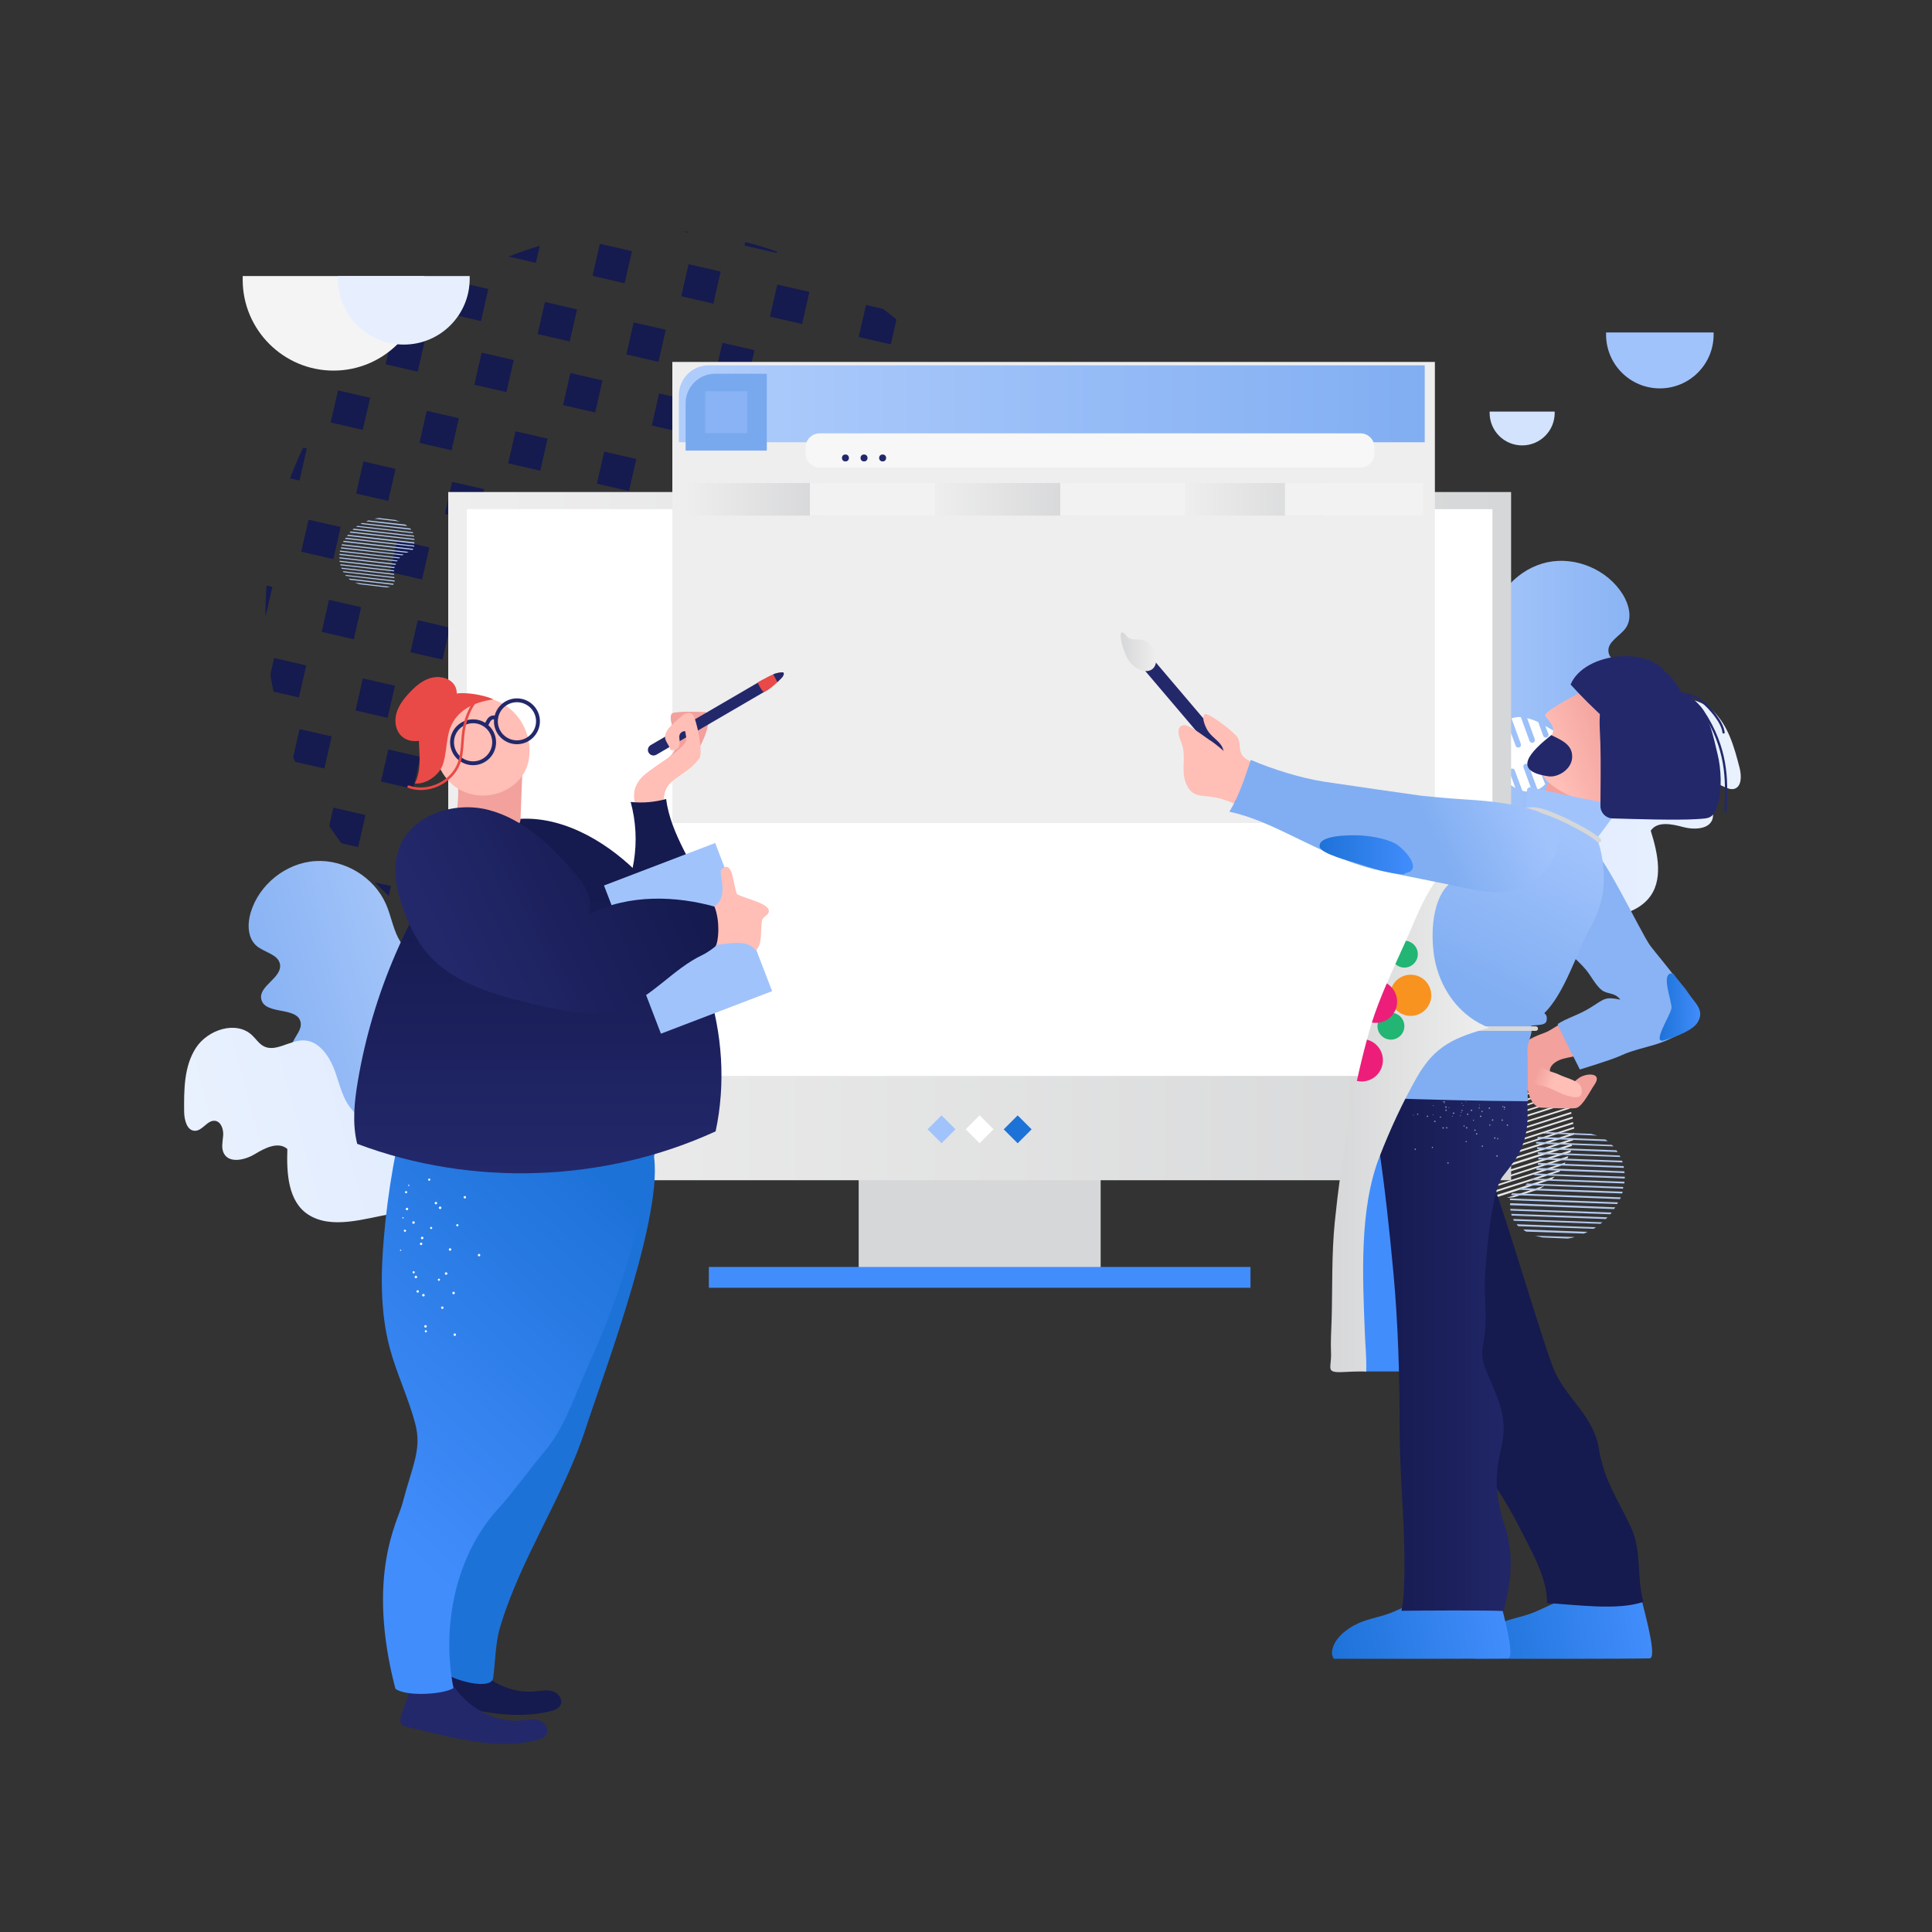 <?xml version="1.0" encoding="UTF-8"?><svg version="1.1" xmlns="http://www.w3.org/2000/svg" xmlns:xlink="http://www.w3.org/1999/xlink" viewBox="0 0 1500 1500" width="1500" height="1500" x="0px" y="0px">
              
              <rect x="0" y="0" width="1500" height="1500" fill="#333333" stroke="none"/>
              
              <!-- ITEM 0 -->
<g transform="translate(214.0 160.0) rotate(39.269 268.0 298.0) scale(3.41 3.405)">
<g transform="translate(1570.315 -703.991)">
<g clip-path="url(#clipPathId-collage-item-0)">
		<defs>
			<clipPath id="clipPathId-collage-item-0">
				<rect x="-1570.315" y="703.991" width="157.194" height="175.023"/>
			</clipPath>
		</defs>

<g>
	<path fill="#151A4F" d="M-1565.164,760.843l0.029,0.058c0.011-0.03,0.024-0.059,0.036-0.089L-1565.164,760.843z"/>
	<path fill="#151A4F" d="M-1531.471,718.593c-0.356,0.236-0.71,0.474-1.062,0.715l1.137-0.562L-1531.471,718.593z"/>
	<path fill="#151A4F" d="M-1512.817,709.538l-0.146-0.296c-2.364,0.859-4.672,1.83-6.936,2.881l0.368,0.743L-1512.817,709.538z"/>
	<path fill="#151A4F" d="M-1555.601,742.462c-1.404,2.067-2.708,4.206-3.936,6.394l5.705-2.827L-1555.601,742.462z"/>
	<polygon fill="#151A4F" points="-1541.963,740.151 -1545.294,733.439 -1538.578,730.111 -1535.248,736.822  "/>
	<polygon fill="#151A4F" points="-1523.388,730.943 -1526.719,724.232 -1520.003,720.904 -1516.673,727.615  "/>
	<polygon fill="#151A4F" points="-1504.81,721.737 -1508.14,715.025 -1501.425,711.697 -1498.094,718.408  "/>
	<path fill="#151A4F" d="M-1486.236,712.527l6.715-3.328l-2.572-5.184c-0.311-0.003-0.617-0.024-0.93-0.024   c-1.01,0-2.013,0.042-3.015,0.077l-3.528,1.748L-1486.236,712.527z"/>
	<path fill="#151A4F" d="M-1555.118,764.225l-3.33-6.711l-6.651,3.297c-0.011,0.03-0.024,0.059-0.036,0.089l3.301,6.653   L-1555.118,764.225z"/>
	<polygon fill="#151A4F" points="-1543.253,758.349 -1546.583,751.638 -1539.868,748.309 -1536.538,755.021  "/>
	<polygon fill="#151A4F" points="-1524.674,749.142 -1528.004,742.431 -1521.289,739.102 -1517.958,745.814  "/>
	<polygon fill="#151A4F" points="-1506.095,739.934 -1509.426,733.223 -1502.71,729.894 -1499.38,736.606  "/>
	<polygon fill="#151A4F" points="-1487.521,730.727 -1490.851,724.016 -1484.136,720.687 -1480.805,727.399  "/>
	<polygon fill="#151A4F" points="-1562.31,775.59 -1558.98,782.301 -1565.695,785.629 -1569.025,778.918  "/>
	<polygon fill="#151A4F" points="-1547.109,776.426 -1550.439,769.715 -1543.724,766.387 -1540.394,773.098  "/>
	<polygon fill="#151A4F" points="-1528.534,767.217 -1531.864,760.506 -1525.149,757.177 -1521.818,763.889  "/>
	<polygon fill="#151A4F" points="-1509.953,758.011 -1513.284,751.3 -1506.568,747.972 -1503.238,754.683  "/>
	<polygon fill="#151A4F" points="-1491.378,748.803 -1494.709,742.091 -1487.993,738.763 -1484.663,745.474  "/>
	<polygon fill="#151A4F" points="-1472.799,739.596 -1476.13,732.884 -1469.414,729.556 -1466.084,736.267  "/>
	<polygon fill="#151A4F" points="-1563.6,793.786 -1560.27,800.497 -1566.985,803.826 -1570.315,797.114  "/>
	<polygon fill="#151A4F" points="-1541.687,791.289 -1548.402,794.618 -1551.732,787.906 -1545.017,784.578  "/>
	<polygon fill="#151A4F" points="-1529.818,785.416 -1533.148,778.705 -1526.433,775.377 -1523.103,782.088  "/>
	<polygon fill="#151A4F" points="-1511.244,776.209 -1514.575,769.498 -1507.859,766.169 -1504.529,772.881  "/>
	<polygon fill="#151A4F" points="-1492.667,767 -1495.997,760.288 -1489.282,756.96 -1485.951,763.671  "/>
	<polygon fill="#151A4F" points="-1474.09,757.793 -1477.421,751.081 -1470.705,747.753 -1467.375,754.464  "/>
	<path fill="#151A4F" d="M-1567.454,811.866l-0.757,0.375c0.6,2.482,1.308,4.918,2.114,7.312l1.972-0.978L-1567.454,811.866z"/>
	<polygon fill="#151A4F" points="-1548.88,802.655 -1545.549,809.366 -1552.265,812.694 -1555.595,805.983  "/>
	<polygon fill="#151A4F" points="-1530.303,793.448 -1526.972,800.159 -1533.688,803.488 -1537.018,796.776  "/>
	<polygon fill="#151A4F" points="-1511.725,784.242 -1508.394,790.953 -1515.11,794.281 -1518.44,787.57  "/>
	<polygon fill="#151A4F" points="-1489.812,781.745 -1496.527,785.073 -1499.857,778.362 -1493.142,775.033  "/>
	<polygon fill="#151A4F" points="-1481.284,769.162 -1474.569,765.834 -1471.238,772.545 -1477.954,775.874  "/>
	<polygon fill="#151A4F" points="-1459.37,766.663 -1462.7,759.952 -1455.985,756.624 -1452.655,763.335  "/>
	<polygon fill="#151A4F" points="-1550.171,820.85 -1546.841,827.562 -1553.556,830.89 -1556.886,824.179  "/>
	<polygon fill="#151A4F" points="-1531.591,811.645 -1528.261,818.357 -1534.976,821.685 -1538.307,814.974  "/>
	<polygon fill="#151A4F" points="-1509.677,809.148 -1516.393,812.476 -1519.723,805.765 -1513.008,802.437  "/>
	<polygon fill="#151A4F" points="-1501.152,796.569 -1494.436,793.241 -1491.106,799.952 -1497.821,803.28  "/>
	<polygon fill="#151A4F" points="-1472.521,790.73 -1479.237,794.059 -1482.567,787.347 -1475.852,784.019  "/>
	<polygon fill="#151A4F" points="-1460.655,784.862 -1463.985,778.15 -1457.27,774.822 -1453.94,781.533  "/>
	<path fill="#151A4F" d="M-1554.801,841.859c1.378,1.963,2.821,3.876,4.353,5.715l-3.135-6.319L-1554.801,841.859z"/>
	<polygon fill="#151A4F" points="-1535.01,832.047 -1531.68,838.758 -1538.395,842.087 -1541.725,835.375  "/>
	<polygon fill="#151A4F" points="-1516.435,822.838 -1513.105,829.549 -1519.82,832.877 -1523.15,826.166  "/>
	<polygon fill="#151A4F" points="-1497.855,813.633 -1494.525,820.344 -1501.24,823.673 -1504.57,816.961  "/>
	<polygon fill="#151A4F" points="-1475.94,811.132 -1482.656,814.46 -1485.986,807.749 -1479.271,804.42  "/>
	<polygon fill="#151A4F" points="-1457.363,801.928 -1464.079,805.256 -1467.409,798.545 -1460.694,795.216  "/>
	<polygon fill="#151A4F" points="-1445.502,796.054 -1448.832,789.343 -1442.117,786.014 -1438.786,792.726  "/>
	<path fill="#151A4F" d="M-1536.294,850.247l-6.715,3.328l1.711,3.448c0.986,0.877,1.989,1.736,3.015,2.57l5.318-2.635   L-1536.294,850.247z"/>
	<polygon fill="#151A4F" points="-1517.723,841.035 -1514.393,847.746 -1521.108,851.075 -1524.439,844.363  "/>
	<polygon fill="#151A4F" points="-1499.144,831.83 -1495.814,838.541 -1502.529,841.869 -1505.859,835.158  "/>
	<polygon fill="#151A4F" points="-1487.281,825.96 -1480.566,822.631 -1477.236,829.343 -1483.951,832.671  "/>
	<polygon fill="#151A4F" points="-1468.702,816.75 -1461.986,813.422 -1458.656,820.133 -1465.371,823.461  "/>
	<polygon fill="#151A4F" points="-1446.784,814.253 -1450.115,807.542 -1443.399,804.213 -1440.069,810.925  "/>
	<path fill="#151A4F" d="M-1521.576,859.116l-6.715,3.328l2.907,5.856c0.34,0.187,0.678,0.375,1.021,0.558l6.119-3.032   L-1521.576,859.116z"/>
	<polygon fill="#151A4F" points="-1503.002,849.906 -1499.671,856.617 -1506.387,859.945 -1509.717,853.234  "/>
	<polygon fill="#151A4F" points="-1484.428,840.696 -1481.097,847.407 -1487.813,850.736 -1491.143,844.024  "/>
	<polygon fill="#151A4F" points="-1465.846,831.492 -1462.515,838.203 -1469.231,841.532 -1472.561,834.82  "/>
	<polygon fill="#151A4F" points="-1447.273,822.284 -1443.943,828.995 -1450.658,832.324 -1453.988,825.612  "/>
	<polygon fill="#151A4F" points="-1428.696,813.076 -1425.366,819.788 -1432.081,823.116 -1435.411,816.404  "/>
	<path fill="#151A4F" d="M-1504.287,868.106l-6.715,3.328l1.901,3.83c1.526,0.475,3.075,0.9,4.635,1.291l3.508-1.739   L-1504.287,868.106z"/>
	<polygon fill="#151A4F" points="-1485.713,858.895 -1482.383,865.607 -1489.098,868.935 -1492.429,862.224  "/>
	<polygon fill="#151A4F" points="-1467.136,849.688 -1463.806,856.4 -1470.521,859.728 -1473.851,853.017  "/>
	<polygon fill="#151A4F" points="-1448.563,840.479 -1445.232,847.191 -1451.948,850.519 -1455.278,843.808  "/>
	<polygon fill="#151A4F" points="-1429.982,831.276 -1426.651,837.987 -1433.367,841.315 -1436.697,834.604  "/>
	<path fill="#151A4F" d="M-1492.918,878.635c1.444,0.162,2.898,0.288,4.363,0.379l-1.012-2.04L-1492.918,878.635z"/>
	<polygon fill="#151A4F" points="-1470.995,867.765 -1467.665,874.477 -1474.38,877.805 -1477.71,871.094  "/>
	<polygon fill="#151A4F" points="-1452.417,858.558 -1449.087,865.27 -1455.802,868.598 -1459.133,861.887  "/>
	<polygon fill="#151A4F" points="-1433.839,849.351 -1430.509,856.062 -1437.225,859.391 -1440.555,852.679  "/>
	<path fill="#151A4F" d="M-1415.258,840.147l-6.715,3.328l3.33,6.712l1.374-0.681c1.44-1.633,2.829-3.314,4.148-5.053   L-1415.258,840.147z"/>
</g>

</g>
</g>
</g>

<!-- ITEM 1 -->
<g transform="translate(138.0 194.0) rotate(0.0 617.0 462.5) scale(1.542 1.542)">
<g transform="translate(-0.0 -0.0)">
<g clip-path="url(#clipPathId-collage-item-1)">
		<defs>
			<clipPath id="clipPathId-collage-item-1">
				<rect x="0.0" y="0.0" width="800.0" height="600.0"/>
			</clipPath>
		</defs>

<path style="fill:#E6E6E6;" d="M672.876,476.948l12.227-3.821c0.983-0.655,2.074-1.092,3.057-1.965l-18.996,6.114  C670.474,477.166,671.675,477.166,672.876,476.948z M664.251,476.948l27.62-8.952c0.546-0.437,0.873-0.983,1.419-1.419  l-30.895,9.825C663.05,476.729,663.705,476.838,664.251,476.948z M659.448,475.747l36.135-11.572  c0.437-0.327,0.546-0.764,0.983-1.201l-38.101,12.118C658.793,475.528,659.12,475.528,659.448,475.747z M656.609,473.891  l41.485-13.319c0.218-0.327,0.437-0.764,0.655-1.092l-42.795,13.756C656.063,473.563,656.391,473.782,656.609,473.891z   M654.535,471.816l45.197-14.411c0.218-0.328,0.218-0.655,0.437-1.092l-46.179,14.847  C654.317,471.38,654.426,471.707,654.535,471.816z M653.225,469.633l48.035-15.284c0-0.327,0.218-0.655,0.218-1.092l-48.69,15.611  C652.898,469.087,653.007,469.415,653.225,469.633z M652.024,467.231l49.891-16.048c0-0.328,0.109-0.655,0.218-1.092l-50.437,16.048  C651.806,466.685,651.915,466.904,652.024,467.231z M651.151,464.83l51.419-16.485c0-0.327,0.109-0.655,0.109-0.983l-51.856,16.703  C650.932,464.175,651.042,464.502,651.151,464.83z M650.714,461.882c0.109,0.109-0.109,0.218,0,0.327l52.293-16.703  c0-0.327,0.109-0.655,0.109-0.983l-52.075,16.594C650.932,461.336,650.823,461.554,650.714,461.882z M653.443,458.17  c-0.109,0.109-0.218,0.328-0.437,0.328l50.109-16.048c0-0.328-0.109-0.546,0-0.873l-48.799,15.721  C653.88,457.624,653.662,457.952,653.443,458.17z M655.845,455.004l46.834-14.956c0-0.328-0.109-0.546-0.218-0.873l-46.179,14.847  C656.282,454.349,656.063,454.568,655.845,455.004z M657.374,451.729l45.088-14.411c-0.109-0.327-0.109-0.546-0.218-0.873  l-44.433,14.301C657.483,451.183,657.483,451.511,657.374,451.729z M658.138,448.781l43.668-13.865  c-0.109-0.328-0.218-0.437-0.218-0.873l-43.122,13.865C658.247,448.236,658.138,448.454,658.138,448.781z M658.356,445.943  l42.467-13.537c-0.109-0.327-0.218-0.437-0.327-0.764l-42.249,13.428C658.356,445.397,658.356,445.725,658.356,445.943z   M658.138,443.214l41.267-13.21c-0.109-0.327-0.218-0.437-0.328-0.764l-41.048,13.1  C658.138,442.668,658.138,443.105,658.138,443.214z M657.592,440.703l40.284-12.991c-0.109-0.327-0.437-0.546-0.546-0.655  l-40.175,12.882C657.374,440.266,657.483,440.484,657.592,440.703z M695.365,424.982l-39.192,12.445  c0.109,0.327,0.218,0.437,0.328,0.764l39.52-12.664C696.02,425.419,695.693,425.201,695.365,424.982z M693.072,423.017  l-38.21,12.227c0.109,0.328,0.437,0.546,0.546,0.655l38.537-12.336C693.618,423.563,693.291,423.236,693.072,423.017z   M690.016,421.27l-36.463,11.572c0.109,0.328,0.218,0.437,0.328,0.764l37.227-12.009C690.671,421.598,690.452,421.38,690.016,421.27  z M686.195,419.851c-0.109,0.109-0.218-0.109-0.327,0l-32.205,10.262c-0.109,0.218-0.109,0.655-0.109,0.983l34.061-10.917  C687.068,420.179,686.631,419.96,686.195,419.851z M678.007,419.524l-20.852,6.659c-0.655,0.546-1.419,0.983-2.074,1.528  l26.419-8.406C680.409,419.415,679.099,419.415,678.007,419.524z"/>
<g>
	
		<linearGradient id="SVGID_1_-i1" gradientUnits="userSpaceOnUse" x1="5958.472" y1="-2529.595" x2="7354.134" y2="-2529.595" gradientTransform="matrix(0.1 0 0 -0.1 0 18)">
		<stop offset="0" style="stop-color:#B9D3FD"/>
		<stop offset="1" style="stop-color:#89B3F4"/>
	</linearGradient>
	<path style="fill:url(#SVGID_1_-i1);" d="M734.666,291.794c1.528,4.585-0.218,9.498-2.511,13.756   c-6.223,11.681-16.266,21.288-28.275,26.856c-6.659,3.166-13.865,5.022-20.742,7.86c-19.978,8.297-36.245,24.891-43.996,45.088   c2.293-13.974-5.022-27.839-13.974-38.865c-8.843-11.026-19.542-20.961-25.873-33.625c-5.459-10.917-5.568-27.074,5.459-32.315   c8.079-3.821,18.232,0.437,26.529-3.057c2.948-1.31,5.568-3.93,5.458-7.096c-0.437-8.079-16.376-7.533-16.812-15.611   c-0.437-9.28,24.018-6.55,20.852-15.393c-1.31-3.712-6.55-4.804-8.297-8.297c-1.856-3.493-1.747-8.406,1.419-10.917   c4.039-3.275,10.153-0.655,15.284-1.856c5.786-1.31,9.498-7.205,10.699-13.1c1.201-5.895,0.546-11.9,1.419-17.795   c2.074-14.52,13.974-27.074,28.275-30.131c14.301-3.057,30.24,3.712,37.991,16.157c3.166,5.131,4.913,12.009,1.528,16.921   c-2.948,4.148-9.279,6.878-8.734,11.9c0.655,6.878,13.428,7.533,13.646,14.411c0.218,8.079-16.376,8.079-15.939,16.157   c0.218,3.603,4.039,5.677,6.332,8.515c4.367,5.24,2.62,14.301-3.384,17.576c-2.402,1.31-5.24,1.856-7.096,3.712   c-4.804,4.694-0.109,12.991,5.568,16.485C725.169,282.624,732.592,285.353,734.666,291.794z"/>
	
		<linearGradient id="SVGID_2_-i1" gradientUnits="userSpaceOnUse" x1="6414.08" y1="-2855.149" x2="7869.931" y2="-2855.149" gradientTransform="matrix(0.1 0 0 -0.1 0 18)">
		<stop offset="0" style="stop-color:#DEEAFE"/>
		<stop offset="1" style="stop-color:#E9F1FE"/>
	</linearGradient>
	<path style="fill:url(#SVGID_2_-i1);" d="M692.745,292.34c3.384-1.856,6.987-3.603,9.716-6.441c5.568-6.114,5.24-15.284,5.677-23.581   c0.437-8.297,3.384-18.013,11.354-20.197c6.659-1.856,15.066,2.183,19.978-2.62c1.856-1.747,2.62-4.367,3.93-6.55   c5.677-9.498,20.633-8.734,28.93-1.419c8.188,7.314,11.354,18.668,14.083,29.367c0.983,3.93,1.092,9.389-2.729,10.48   c-3.712,0.983-7.424-3.603-10.917-2.183c-2.838,1.092-3.057,5.131-1.965,8.079c0.983,2.838,2.729,5.786,2.074,8.843   c-1.31,5.677-9.279,6.004-14.956,4.476c-5.677-1.528-12.991-3.057-16.266,1.856c3.603,11.463,6.659,25.437-1.419,34.498   c-9.279,10.371-26.419,9.28-40.284,10.59c-25.764,2.402-43.996,22.052-58.516,43.559   C640.561,345.069,661.195,309.48,692.745,292.34z"/>
</g>
<g>
	<path style="fill:#FFFFFF;" d="M660.43,364.72c-0.109,0-0.109,0-0.218,0c-0.328-0.109-0.437-0.437-0.328-0.655   c13.101-40.066,33.952-67.904,72.053-95.961c7.096-5.24,28.494-14.083,37.773-14.847c0.218,0,0.546,0.218,0.546,0.546   s-0.218,0.546-0.546,0.546c-8.843,0.764-30.349,9.607-37.118,14.629c-37.991,27.948-58.734,55.568-71.725,95.415   C660.867,364.502,660.649,364.72,660.43,364.72z"/>
</g>
<path style="fill:#FFFFFF;" d="M680.627,247.252l-4.367-12.009c-1.528-0.109-3.166,0.109-4.694,0.655l4.694,12.882  c0.218,0.764-0.109,1.528-0.873,1.747c-0.764,0.218-1.528-0.109-1.747-0.873l-4.694-12.664c-1.419,0.873-2.62,2.074-3.603,3.384  l3.93,10.699c0.218,0.764-0.109,1.528-0.873,1.747c-0.764,0.218-1.528-0.109-1.747-0.873l-3.057-8.406  c-1.747,4.367-1.856,9.935,0.109,15.393c0,0.109,0.109,0.218,0.109,0.328c-0.983,0.546-2.074,1.201-2.948,1.965  c-2.729,1.965-6.223,5.349-7.424,10.153l1.31,0.328c1.092-4.367,4.367-7.533,6.878-9.28c0.873-0.655,1.747-1.201,2.729-1.747  c2.074,4.585,5.458,8.297,9.17,10.262l-2.948-7.969c-0.218-0.764,0.109-1.528,0.873-1.747s1.528,0.109,1.747,0.873l3.821,10.262  c1.638,0.437,3.275,0.546,4.913,0.218l-4.367-12.009c-0.218-0.764,0.109-1.528,0.873-1.747c0.764-0.218,1.528,0.109,1.747,0.873  l4.476,12.118c1.419-0.655,2.729-1.638,3.821-2.729l-4.039-10.917c-0.218-0.764,0.109-1.528,0.873-1.747  c0.764-0.218,1.528,0.109,1.747,0.873l3.493,9.389c1.092-1.638,2.074-3.384,2.948-5.24l-2.183-5.895  c-0.218-0.764,0.109-1.528,0.873-1.747c0.764-0.218,1.528,0.109,1.747,0.873l1.201,3.166c2.183-5.24,3.603-10.371,5.459-12.009  c-3.057-0.655-7.314-3.493-12.009-6.114l1.528,4.039c0.218,0.764-0.109,1.528-0.873,1.747c-0.764,0.218-1.528-0.109-1.747-0.873  l-2.511-6.878c-1.856-0.873-3.712-1.528-5.568-1.965l3.821,10.59c0.218,0.764-0.109,1.528-0.873,1.747  C681.719,248.344,680.954,248.016,680.627,247.252z"/>
<rect x="342.853" y="380.986" style="fill:#D6D7D8;" width="121.835" height="135.481"/>
<rect x="267.415" y="512.101" style="fill:#428DFC;" width="272.709" height="10.48"/>
<linearGradient id="SVGID_3_-i1" gradientUnits="userSpaceOnUse" x1="1361.922" y1="-2771.782" x2="6713.474" y2="-2771.782" gradientTransform="matrix(0.1 0 0 -0.1 0 18)">
	<stop offset="0" style="stop-color:#EEEEEE"/>
	<stop offset="1" style="stop-color:#D6D7D8"/>
</linearGradient>
<rect x="136.192" y="121.924" style="fill:url(#SVGID_3_-i1);" width="535.155" height="346.508"/>
<rect x="145.581" y="130.549" style="fill:#FFFFFF;" width="516.378" height="285.372"/>
<g>
	
		<rect x="379.613" y="437.736" transform="matrix(-0.707 -0.707 0.707 -0.707 343.481 1027.681)" style="fill:#A1C3FC;" width="9.934" height="9.934"/>
	
		<rect x="398.775" y="437.721" transform="matrix(-0.707 -0.707 0.707 -0.707 376.203 1041.205)" style="fill:#FFFFFF;" width="9.934" height="9.934"/>
	
		<rect x="417.938" y="437.751" transform="matrix(-0.707 -0.707 0.707 -0.707 408.894 1054.806)" style="fill:#1D72D8;" width="9.934" height="9.934"/>
</g>
<path style="fill:#D3E3FE;" d="M660.539,81.422c0,0.218,0,0.437,0,0.655c0,9.061,7.314,16.376,16.376,16.376  s16.376-7.314,16.376-16.376c0-0.218,0-0.437,0-0.655H660.539z"/>
<path style="fill:#A1C3FC;" d="M719.164,41.574c0,0.328,0,0.764,0,1.092c0,14.956,12.118,27.074,27.074,27.074  s27.074-12.118,27.074-27.074c0-0.328,0-0.764,0-1.092C773.313,41.574,719.164,41.574,719.164,41.574z"/>
<path style="fill:#F4F4F4;" d="M32.698,13.19c0,0.655,0,1.201,0,1.856c0,25.218,20.524,45.743,45.743,45.743  s45.743-20.524,45.743-45.743c0-0.655,0-1.201,0-1.856C124.183,13.19,32.698,13.19,32.698,13.19z"/>
<path style="fill:#E7EFFE;" d="M80.624,13.19c0,0.437,0,0.873,0,1.31c0,18.341,14.847,33.188,33.188,33.188S147,32.841,147,14.5  c0-0.437,0-0.873,0-1.31C147,13.19,80.624,13.19,80.624,13.19z"/>
<g>
	
		<linearGradient id="SVGID_4_-i1" gradientUnits="userSpaceOnUse" x1="4547.144" y1="-2848.55" x2="5952.891" y2="-2848.55" gradientTransform="matrix(-0.096 0.026 -0.026 -0.096 553.607 -2.232)">
		<stop offset="0" style="stop-color:#B9D3FD"/>
		<stop offset="1" style="stop-color:#89B3F4"/>
	</linearGradient>
	<path style="fill:url(#SVGID_4_-i1);" d="M61.41,450.31c-0.218,4.803,2.729,9.17,6.114,12.664c9.17,9.716,21.507,16.376,34.607,18.559   c7.314,1.201,14.847,1.201,22.271,2.074c21.616,2.729,41.812,14.52,54.804,31.987c-6.004-12.991-2.511-28.384,3.166-41.485   c5.677-13.1,13.428-25.546,16.157-39.52c2.402-12.009-1.856-27.839-13.974-29.913c-8.952-1.528-17.686,5.349-26.638,4.039   c-3.166-0.437-6.55-2.293-7.205-5.459c-1.747-7.969,13.974-11.681,12.118-19.651c-2.074-9.17-25.109,0-24.345-9.28   c0.328-3.93,5.022-6.332,5.895-10.262s-0.546-8.624-4.258-10.153c-4.804-2.074-10.044,2.074-15.284,2.293   c-6.004,0.328-11.135-4.476-13.865-9.825s-3.712-11.463-6.114-16.921c-5.895-13.537-20.742-22.598-35.481-21.725   c-14.738,0.873-28.384,11.681-32.642,25.873c-1.747,5.786-1.638,12.991,3.057,16.921c3.93,3.275,10.808,4.148,11.681,9.17   c1.201,6.878-11.026,10.917-9.389,17.686c1.856,7.969,18.122,3.493,19.76,11.463c0.764,3.603-2.402,6.659-3.821,9.935   c-2.838,6.223,1.31,14.52,7.969,16.157c2.62,0.655,5.568,0.327,7.969,1.638c5.895,3.275,3.603,12.555-0.983,17.467   C68.179,439.065,61.847,443.541,61.41,450.31z"/>
	
		<linearGradient id="SVGID_5_-i1" gradientUnits="userSpaceOnUse" x1="5005.235" y1="-3177.05" x2="6471.752" y2="-3177.05" gradientTransform="matrix(-0.096 0.026 -0.026 -0.096 553.607 -2.232)">
		<stop offset="0" style="stop-color:#DEEAFE"/>
		<stop offset="1" style="stop-color:#E9F1FE"/>
	</linearGradient>
	<path style="fill:url(#SVGID_5_-i1);" d="M102.458,439.72c-3.821-0.873-7.751-1.638-11.135-3.712   c-7.096-4.476-9.17-13.537-11.79-21.397c-2.62-7.86-8.079-16.594-16.376-16.594c-6.987,0-14.083,6.223-20.087,2.838   c-2.293-1.31-3.712-3.603-5.568-5.349c-7.969-7.642-22.38-2.948-28.384,6.332s-6.004,21.179-5.895,32.315   c0.109,4.039,1.419,9.389,5.459,9.389c3.821,0,6.223-5.459,10.044-5.022c3.057,0.327,4.367,4.258,4.148,7.314   c-0.218,3.057-1.092,6.332,0.328,9.061c2.729,5.24,10.699,3.384,15.721,0.327c5.022-3.057,11.79-6.441,16.266-2.511   c-0.437,12.118,0.328,26.528,10.59,33.079c11.79,7.533,28.166,1.965,41.922-0.437c25.655-4.585,48.69,9.716,68.45,26.747   C167.088,476.948,137.611,447.908,102.458,439.72z"/>
	<path style="fill:none;stroke:#428DFC;stroke-width:2;stroke-linecap:round;stroke-miterlimit:10;" d="M178.878,517.232   c-8.734-22.817-15.721-46.288-21.07-70.088"/>
	
		<ellipse transform="matrix(-0.224 -0.975 0.975 -0.224 -240.659 697.743)" style="fill:#23286B;" cx="157.599" cy="444.732" rx="4.694" ry="12.445"/>
	<path style="fill:none;stroke:#428DFC;stroke-width:2;stroke-linecap:round;stroke-miterlimit:10;" d="M157.153,444.305   c-2.948-13.537-5.349-27.074-7.205-40.83"/>
	
		<ellipse transform="matrix(-0.317 -0.948 0.948 -0.317 -182.659 669.146)" style="fill:#23286B;" cx="149.504" cy="400.314" rx="5.568" ry="14.957"/>
	<path style="fill:none;stroke:#428DFC;stroke-width:2;stroke-linecap:round;stroke-miterlimit:10;" d="M149.402,399.873   c-1.419-11.354-2.511-22.708-3.275-34.061"/>
	
		<ellipse transform="matrix(-0.011 -1 1 -0.011 -213.399 512.59)" style="fill:#23286B;" cx="146.883" cy="361.865" rx="5.567" ry="14.956"/>
	<path style="fill:none;stroke:#428DFC;stroke-width:2;stroke-linecap:round;stroke-miterlimit:10;" d="M145.908,361.008   c-0.437-8.624-0.655-17.358-0.764-26.092"/>
	
		<ellipse transform="matrix(-0.011 -1 1 -0.011 -183.616 479.179)" style="fill:#23286B;" cx="145.246" cy="330.426" rx="7.532" ry="20.087"/>
	<path style="fill:none;stroke:#428DFC;stroke-width:2;stroke-linecap:round;stroke-miterlimit:10;" d="M145.144,329.021   c0.109-5.786,0.218-11.572,0.437-17.358"/>
</g>
<path style="fill:#FFFFFF;" d="M132.808,484.917l4.367-12.009c1.528-0.109,3.166,0.109,4.694,0.655l-4.694,12.882  c-0.218,0.764,0.109,1.528,0.873,1.747s1.528-0.109,1.747-0.873l4.694-12.664c1.419,0.873,2.62,2.074,3.603,3.384l-3.93,10.699  c-0.218,0.764,0.109,1.528,0.873,1.747s1.528-0.109,1.747-0.873l3.057-8.406c1.747,4.367,1.856,9.935-0.109,15.393  c0,0.109-0.109,0.218-0.109,0.328c0.983,0.546,2.074,1.201,2.948,1.965c2.729,1.965,6.223,5.349,7.424,10.153l-1.31,0.328  c-1.092-4.367-4.367-7.533-6.878-9.28c-0.873-0.655-1.747-1.201-2.729-1.747c-2.074,4.585-5.459,8.297-9.17,10.262l2.948-7.969  c0.218-0.764-0.109-1.528-0.873-1.747c-0.764-0.218-1.528,0.109-1.747,0.873l-3.821,10.262c-1.638,0.437-3.275,0.546-4.913,0.218  l4.367-12.009c0.218-0.764-0.109-1.528-0.873-1.747s-1.528,0.109-1.747,0.873l-4.476,12.118c-1.419-0.655-2.729-1.638-3.821-2.729  l4.039-10.917c0.218-0.764-0.109-1.528-0.873-1.747c-0.764-0.218-1.528,0.109-1.747,0.873l-3.493,9.389  c-1.092-1.638-2.074-3.384-2.948-5.24l2.183-5.895c0.218-0.764-0.109-1.528-0.873-1.747s-1.528,0.109-1.747,0.873l-1.201,3.166  c-2.183-5.24-3.603-10.371-5.459-12.009c3.057-0.655,7.314-3.493,12.009-6.114l-1.528,4.039c-0.218,0.764,0.109,1.528,0.873,1.747  s1.528-0.109,1.747-0.873l2.511-6.878c1.856-0.873,3.712-1.528,5.568-1.965l-3.821,10.59c-0.218,0.764,0.109,1.528,0.873,1.747  C131.716,486.009,132.48,485.681,132.808,484.917z"/>
<path style="fill:#B3C9EE;" d="M109.555,136.007l-8.188-0.983c-0.764,0.109-1.528,0.109-2.293,0.328l12.773,1.419  C110.974,136.553,110.319,136.225,109.555,136.007z M114.576,138.3l-18.559-2.074c-0.437,0.109-0.764,0.328-1.201,0.437  l20.742,2.402C115.231,138.736,114.904,138.518,114.576,138.3z M117.087,140.265l-24.236-2.729  c-0.328,0.109-0.546,0.328-0.873,0.437l25.546,2.948C117.415,140.592,117.196,140.483,117.087,140.265z M118.288,142.121  l-27.839-3.166c-0.218,0.109-0.437,0.328-0.655,0.437l28.712,3.275C118.507,142.448,118.397,142.23,118.288,142.121z   M118.943,143.867l-30.349-3.493c-0.218,0.109-0.328,0.328-0.546,0.546l31.005,3.493  C118.943,144.195,118.943,143.977,118.943,143.867z M119.162,145.505l-32.205-3.712c-0.109,0.218-0.328,0.328-0.437,0.546  l32.642,3.712C119.162,145.942,119.162,145.723,119.162,145.505z M119.162,147.252l-33.515-3.821  c-0.109,0.218-0.218,0.328-0.437,0.546l33.843,3.93C119.162,147.579,119.162,147.47,119.162,147.252z M119.052,148.889l-34.498-3.93  c-0.109,0.218-0.218,0.328-0.328,0.546l34.825,3.93C119.052,149.326,119.052,149.108,119.052,148.889z M118.507,150.745  c0-0.109,0.109-0.109,0.109-0.218l-35.044-4.039c-0.109,0.218-0.218,0.328-0.328,0.546l34.935,4.039  C118.288,150.964,118.397,150.854,118.507,150.745z M115.996,152.164c0.109,0,0.218-0.109,0.328-0.109l-33.625-3.821  c-0.109,0.218-0.109,0.328-0.218,0.546l32.751,3.712C115.559,152.383,115.777,152.274,115.996,152.164z M113.703,153.365  l-31.441-3.603c-0.109,0.218-0.109,0.328-0.109,0.546l31.005,3.493C113.266,153.693,113.485,153.584,113.703,153.365z   M111.956,154.894l-30.24-3.493c0,0.218-0.109,0.328-0.109,0.546l29.804,3.384C111.738,155.221,111.847,155.003,111.956,154.894z   M110.755,156.422l-29.258-3.384c0,0.218,0,0.328-0.109,0.546l28.93,3.275C110.537,156.75,110.646,156.64,110.755,156.422z   M109.882,158.06l-28.494-3.275c0,0.218,0,0.328,0,0.546l28.275,3.275C109.664,158.387,109.773,158.169,109.882,158.06z   M109.227,159.697l-27.729-3.166c0,0.218,0,0.328,0,0.546l27.511,3.166C109.118,160.025,109.227,159.806,109.227,159.697z   M108.899,161.335l-27.074-3.057c0,0.218,0.109,0.437,0.109,0.546l26.965,3.057C108.899,161.662,108.899,161.444,108.899,161.335z   M82.589,160.571l26.31,3.057c0-0.218,0-0.328,0-0.546l-26.529-3.057C82.371,160.134,82.48,160.352,82.589,160.571z M83.463,162.317  l25.655,2.948c0-0.218-0.109-0.437-0.109-0.546l-25.873-2.948C83.244,161.881,83.354,162.099,83.463,162.317z M84.773,164.173  l24.454,2.838c0-0.218,0-0.328,0-0.546l-25-2.838C84.445,163.737,84.554,163.955,84.773,164.173z M86.629,166.029  c0.109,0,0.109,0.109,0.218,0.109l21.616,2.511c0.109-0.109,0.218-0.328,0.328-0.546l-22.817-2.62  C86.192,165.592,86.41,165.811,86.629,166.029z M91.323,168.322l13.974,1.638c0.546-0.109,1.092-0.218,1.638-0.328l-17.686-2.074  C89.904,167.776,90.668,168.103,91.323,168.322z"/>
<path style="fill:#B3C9EE;" d="M687.068,497.253l12.773,0.546c1.201-0.218,2.402-0.328,3.493-0.764l-19.978-0.655  C684.775,496.598,685.867,497.035,687.068,497.253z M678.989,494.306l29.039,0.983c0.655-0.218,1.092-0.546,1.856-0.873  l-32.424-1.201C678.007,493.76,678.443,494.087,678.989,494.306z M674.95,491.576l37.882,1.31c0.546-0.218,0.764-0.546,1.31-0.764  l-39.956-1.528C674.404,491.14,674.732,491.249,674.95,491.576z M672.767,488.847l43.559,1.528c0.327-0.218,0.655-0.546,0.983-0.764  l-44.869-1.638C672.439,488.41,672.657,488.738,672.767,488.847z M671.566,486.227l47.489,1.747  c0.328-0.218,0.437-0.546,0.764-0.873l-48.472-1.747C671.566,485.681,671.566,486.009,671.566,486.227z M671.02,483.716  l50.328,1.856c0.109-0.328,0.437-0.546,0.655-0.873l-51.092-1.856C671.02,483.061,671.02,483.389,671.02,483.716z M670.802,480.987  l52.402,1.965c0.109-0.328,0.327-0.546,0.655-0.873l-52.948-2.074C670.802,480.55,670.802,480.659,670.802,480.987z   M670.802,478.476l53.93,1.965c0.109-0.328,0.328-0.546,0.437-0.873l-54.476-1.965C670.802,477.821,670.802,478.148,670.802,478.476  z M671.457,475.528c0,0.218-0.109,0.218-0.109,0.328l54.804,2.074c0.109-0.327,0.328-0.546,0.437-0.873l-54.585-2.074  C671.784,475.201,671.566,475.31,671.457,475.528z M675.168,473.017c-0.218,0-0.328,0.218-0.546,0.218l52.62,1.856  c0.109-0.327,0.109-0.546,0.328-0.873l-51.201-1.856C675.823,472.581,675.496,472.799,675.168,473.017z M678.553,470.834  l49.127,1.856c0.109-0.328,0.109-0.546,0.109-0.873l-48.472-1.747C679.208,470.288,678.88,470.506,678.553,470.834z   M681.064,468.323l47.271,1.747c0-0.328,0.109-0.546,0.109-0.873l-46.616-1.638C681.391,467.777,681.282,468.105,681.064,468.323z   M682.81,465.812l45.743,1.747c0-0.327,0-0.546,0.109-0.873l-45.197-1.638C683.029,465.266,682.919,465.485,682.81,465.812z   M683.902,463.192l44.542,1.638c0-0.327,0-0.546-0.109-0.873l-44.214-1.747C684.23,462.646,684.12,462.974,683.902,463.192z   M684.775,460.572l43.341,1.638c0-0.327,0-0.546-0.109-0.873l-43.013-1.638C684.885,460.026,684.775,460.354,684.775,460.572z   M685.103,457.952l42.358,1.528c0-0.327-0.218-0.655-0.218-0.873l-42.14-1.528C684.994,457.406,685.103,457.733,685.103,457.952z   M725.933,455.987l-41.157-1.638c0,0.328,0,0.546,0.109,0.873l41.485,1.528C726.37,456.642,726.151,456.314,725.933,455.987z   M724.404,453.367l-40.066-1.528c0,0.327,0.218,0.655,0.218,0.873l40.502,1.528C724.732,454.022,724.623,453.694,724.404,453.367z   M722.112,450.637l-38.21-1.528c0,0.328,0,0.546,0.109,0.873l39.083,1.419C722.658,451.292,722.439,450.965,722.112,450.637z   M719.055,448.017c-0.218,0-0.218-0.109-0.328-0.109l-33.843-1.31c-0.109,0.218-0.327,0.546-0.437,0.873l35.699,1.31  C719.71,448.672,719.383,448.345,719.055,448.017z M711.522,445.07l-21.834-0.873c-0.873,0.218-1.638,0.437-2.511,0.655l27.62,1.092  C713.706,445.725,712.505,445.288,711.522,445.07z"/>

</g>
</g>
</g>

<!-- ITEM 2 -->
<g transform="translate(522.0 281.0) rotate(0.0 296.0 179.0) scale(1.805 1.808)">
<g transform="translate(-0.0 -0.0)">
<g clip-path="url(#clipPathId-collage-item-2)">
		<defs>
			<clipPath id="clipPathId-collage-item-2">
				<rect x="0.0" y="0.0" width="328.0" height="198.0"/>
			</clipPath>
		</defs>

<rect x="0" y="0" fill="#EEEEEE" width="328" height="198"/>
<linearGradient id="SVGID_1_-i2" gradientUnits="userSpaceOnUse" x1="2.804" y1="17.979" x2="323.629" y2="17.979">
	<stop offset="0" style="stop-color:#B0CDFC"/>
	<stop offset="1" style="stop-color:#81AEF2"/>
</linearGradient>
<path fill="url(#SVGID_1_-i2)" d="M323.629,34.49H2.804V14.275c0-7.073,5.734-12.807,12.807-12.807h308.018V34.49z"/>
<path fill="#78A9EF" d="M40.639,38.084H5.712V17.771c0-7.019,5.69-12.709,12.709-12.709h22.218V38.084z"/>
<rect x="14.175" y="12.573" fill="#89B3F4" width="18" height="18"/>
<linearGradient id="SVGID_2_-i2" gradientUnits="userSpaceOnUse" x1="5.333" y1="59" x2="64.833" y2="59">
	<stop offset="0" style="stop-color:#EEEEEE"/>
	<stop offset="1" style="stop-color:#D6D7D8"/>
</linearGradient>
<rect x="5.333" y="52" fill="url(#SVGID_2_-i2)" width="59.5" height="14"/>
<rect x="59.167" y="52" fill="#F2F2F2" width="59.5" height="14"/>
<linearGradient id="SVGID_3_-i2" gradientUnits="userSpaceOnUse" x1="113" y1="59" x2="172.5" y2="59">
	<stop offset="0" style="stop-color:#EEEEEE"/>
	<stop offset="1" style="stop-color:#D6D7D8"/>
</linearGradient>
<rect x="113" y="52" fill="url(#SVGID_3_-i2)" width="59.5" height="14"/>
<rect x="166.833" y="52" fill="#F2F2F2" width="59.5" height="14"/>
<linearGradient id="SVGID_4_-i2" gradientUnits="userSpaceOnUse" x1="220.667" y1="59" x2="280.167" y2="59">
	<stop offset="0" style="stop-color:#EEEEEE"/>
	<stop offset="1" style="stop-color:#D6D7D8"/>
</linearGradient>
<rect x="220.667" y="52" fill="url(#SVGID_4_-i2)" width="59.5" height="14"/>
<rect x="263.5" y="52" fill="#F2F2F2" width="59.5" height="14"/>
<path fill="#F7F7F7" d="M296,45.333H63.333c-3.3,0-6-2.7-6-6v-2.667c0-3.3,2.7-6,6-6H296c3.3,0,6,2.7,6,6v2.667  C302,42.633,299.3,45.333,296,45.333z"/>
<circle fill="#23286B" cx="74.459" cy="41.238" r="1.5"/>
<circle fill="#23286B" cx="82.458" cy="41.238" r="1.5"/>
<circle fill="#23286B" cx="90.457" cy="41.238" r="1.5"/>

</g>
</g>
</g>

<!-- ITEM 3 -->
<g transform="translate(1341.0 491.0) rotate(0.0 -235.5 398.5) scale(-1.756 1.758)">
<g transform="translate(-0.0 -0.0)">
<g clip-path="url(#clipPathId-collage-item-3)">
		<defs>
			<clipPath id="clipPathId-collage-item-3">
				<rect x="0.0" y="0.0" width="268.173" height="453.311"/>
			</clipPath>
		</defs>

<path fill="#F2A19C" d="M68.911,171.378c2.337-0.833,8.519,4.12,11.05,5.131c3.693,1.475,8.382,2.87,10.762,6.145  c3.082,4.241,1.064,8.216-0.613,12.628c-1.54,4.052-1.381,5.624-2.798,9.692c-0.858,2.463-2.632,4.912-5.322,4.931  c-1.904,0.014-13.703,0.64-15.365,0.086c-2.928-0.976-6.05-7.552-7.905-10.198c-3.665-5.226,2.857-5.337,6.332-3.327  c2.242,1.297,4.232,4.112,6.529,4.898c2.246,0.769,3.483,0.094,5.859-0.027c0.592-2.367,1.212-5.623,0.941-8.084  c-0.291-2.641-3.441-4.322-5.863-4.962c-5.163-1.364-10.683-1.852-15.937-2.565c0.984-2.618,5.301-5.39,7.142-7.576  c2.015-2.392,3.68-5.133,5.824-7.47C69.237,171.277,69.175,170.758,68.911,171.378z"/>
<linearGradient id="SVGID_1_-i3" gradientUnits="userSpaceOnUse" x1="82.749" y1="125.971" x2="91.319" y2="124.167" gradientTransform="matrix(0.984 -0.177 0.177 0.984 -27.331 88.356)">
	<stop offset="0" style="stop-color:#FFBEB6"/>
	<stop offset="1" style="stop-color:#F2A19C"/>
</linearGradient>
<path fill="url(#SVGID_1_-i3)" d="M83.438,189.58c-1.416,3.994-6.028,4.193-9.269,5.792c-3.397,1.676-8.94,2.525-9.713,5.872  c-1.461,6.327,5.725,3.6,8.265,2.638c3.488-1.321,6.647-3.45,10.294-3.914c3.128-0.398,5.397-2.344,5.416-5.557  C88.445,192.041,86.185,189.92,83.438,189.58z"/>
<linearGradient id="SVGID_2_-i3" gradientUnits="userSpaceOnUse" x1="-56.887" y1="439.974" x2="22.417" y2="439.974" gradientTransform="matrix(1 0 -0.16 1 161.831 0)">
	<stop offset="0" style="stop-color:#428DFC"/>
	<stop offset="1" style="stop-color:#1D72D8"/>
</linearGradient>
<path fill="url(#SVGID_2_-i3)" d="M37.702,427.714c-2.017,8.163-6.465,24.62-3.556,25.378c6.769,0.245,64.527,0.245,77.132,0.191  c1.187-1.904,0.914-3.562,0.251-5.427c-1.802-5.064-7.935-9.231-13.044-11.05c-5.109-1.819-8.354-2.124-13.346-4.166  c-5.702-2.333-9.169-4.8-15.457-5.746c-2.543-0.382-8.758-0.26-11.407-0.137C51.417,427.076,44.56,427.395,37.702,427.714z"/>
<g>
	<path fill="#23286B" d="M217.977,61.64c-0.688,0-1.378-0.235-1.942-0.715c-1.262-1.074-1.415-2.967-0.341-4.229l38-44.667   c1.074-1.263,2.968-1.414,4.229-0.341c1.262,1.074,1.415,2.967,0.341,4.229l-38,44.667C219.67,61.282,218.826,61.64,217.977,61.64z   "/>
</g>
<path fill="#FFBEB6" d="M206.645,59.307c2.107-1.656,6.621-2.929,7.951-5.316c1.372-2.463,0.594-5.061,1.716-7.351  c1.105-2.256,13.456-11.744,14.765-10.424c1.619,1.633-0.757,6.367-1.774,7.757c-2.01,2.747-5.204,4.287-6.324,7.333  c-1.192,3.243-0.018,4.873-2.651,7.64c-2.806,2.949-7.237,6.174-10.682,8.352c-0.488,0.309-1.16,1.247-1.594,1.641  C207.431,66.822,205.07,60.545,206.645,59.307z"/>
<path fill="#FFBEB6" d="M229.1,47.37c1.979-1.231,8.927-6.918,11.368-6.394c4.3,0.923,0.886,7.196,0.355,9.236  c-1.491,5.727,0.718,10.753-1.509,16.331c-2.73,6.838-6.946,5.059-13.411,6.404c-3.406,0.709-8.722,2.734-11.723,4.618  c-3.439,2.16-6.053,4.927-9.901,6.624c0.962-6.174-1.942-11.774-4.174-17.556c2.56-1.689,5.916-2.488,8.747-3.899  c1.834-0.914,3.813-2.578,5.624-2.955C214.496,60.142,223.029,51.144,229.1,47.37z"/>
<path fill="#F2A19C" d="M48.92,68.047c1.586,7.877,10.607,14.314,12.918,22.019c5.029,0.456,19.503-0.794,21.327-5.657  c1.072-2.857-0.528-7.653-1.163-10.31c-1.356-5.677-5.516-11.3-6.517-16.678c-3.135,2.042-8.206,2.258-11.836,3.33  c-2.148,0.634-2.727,1.272-4.605,2.351C56.409,64.615,51.622,67.185,48.92,68.047z"/>
<linearGradient id="SVGID_3_-i3" gradientUnits="userSpaceOnUse" x1="76.932" y1="58.2" x2="48.434" y2="47.701">
	<stop offset="0" style="stop-color:#FFBEB6"/>
	<stop offset="1" style="stop-color:#F2A19C"/>
</linearGradient>
<path fill="url(#SVGID_3_-i3)" d="M16.867,42.083C21.011,34.868,37.8,8.881,50.863,18.017c10.752,7.521,31.331,16.597,29.507,19.011  c-4.691,5.765-4.235,5.758-0.925,11.919c2.655,4.94,5.216,8.856,2.262,13.958c-4.183,7.223-17.236,11.67-24.981,13.287  C36.716,80.37,17.558,66.226,16.71,45.527C17.214,44.776,15.868,41.764,16.867,42.083z"/>
<path fill="#23286B" d="M77.796,45.346c-3.778,1.958-9.676,3.939-9.233,10.059c0.378,5.229,6.347,8.731,10.421,8.16  C95.604,61.236,86.905,52.674,77.796,45.346z"/>
<path fill="#23286B" d="M25.958,19.705C32.83,5.616,63.122,8.427,69.242,23.01c-10.43,11.552-19.562,18.782-32.811,31.588  C34.017,49.665,24.486,20.498,25.958,19.705z"/>
<g>
	<path fill="#23286B" d="M0.759,79.628c-0.273,0-0.497-0.22-0.5-0.494c-0.012-1.061-0.058-2.228-0.106-3.492   c-0.377-9.768-0.946-24.529,10.364-41.345c2.672-3.972,8.624-8.604,12.589-8.857c0.273-0.013,0.513,0.191,0.531,0.467   c0.018,0.275-0.191,0.513-0.467,0.531c-3.309,0.211-9.055,4.302-11.823,8.417C0.218,51.4,0.78,65.965,1.152,75.603   c0.049,1.274,0.094,2.45,0.107,3.519c0.003,0.276-0.218,0.502-0.494,0.506C0.763,79.628,0.761,79.628,0.759,79.628z"/>
</g>
<g>
	<path fill="#23286B" d="M1.61,44.678c-0.02,0-0.04-0.001-0.061-0.003c-0.274-0.033-0.469-0.282-0.437-0.557   c0.6-4.975,6.255-11.069,9.162-13.596c4.117-3.579,8.9-4.073,13.457-4.073c0.276,0,0.5,0.224,0.5,0.5s-0.224,0.5-0.5,0.5   c-4.362,0-8.932,0.464-12.8,3.828c-2.806,2.44-8.262,8.289-8.825,12.961C2.076,44.491,1.86,44.678,1.61,44.678z"/>
</g>
<linearGradient id="SVGID_4_-i3" gradientUnits="userSpaceOnUse" x1="5.779" y1="439.974" x2="85.084" y2="439.974" gradientTransform="matrix(1 0 -0.16 1 161.831 0)">
	<stop offset="0" style="stop-color:#428DFC"/>
	<stop offset="1" style="stop-color:#1D72D8"/>
</linearGradient>
<path fill="url(#SVGID_4_-i3)" d="M100.369,427.714c-2.017,8.163-6.465,24.62-3.556,25.378c6.769,0.245,64.527,0.245,77.132,0.191  c1.187-1.904,0.914-3.562,0.251-5.427c-1.802-5.064-7.935-9.231-13.044-11.05c-5.109-1.819-8.354-2.124-13.346-4.166  c-5.702-2.333-9.169-4.8-15.457-5.746c-2.543-0.382-8.758-0.26-11.407-0.137C114.084,427.076,107.226,427.395,100.369,427.714z"/>
<rect x="125.552" y="221.503" fill="#428DFC" width="40.559" height="104.888"/>
<path fill="#151A4F" d="M105.678,239.286c-2.328-0.856-24.622,77-29.562,87.444c-5.994,12.673-17.078,19.375-19.425,34.043  c-2.181,13.636-8.364,22.139-14.123,34.457c-4.937,10.56-2.375,21.988-5.524,32.917c11.535,3.966,29.92,1.189,42.654,0.544  c-0.555-10.694,7.777-24.737,12.52-34.16c6.346-12.607,14.776-23.978,22.515-35.801c4.227-6.458,10.886-12.771,14.04-19.443  c3.53-7.47,3.492-18.446,4.142-26.59c0.865-10.843-0.455-21.684,0.192-32.657c0.568-9.637,2.644-19.474,4.002-29.04  c1.187-8.361,7.183-24.059-1.049-28.375c-8.098-4.246-23.925-2.587-32.917-2.114c1.587,6.192,2.688,11.872,2.642,18.285  C106.664,238.981,105.696,240.543,105.678,239.286z"/>
<linearGradient id="SVGID_5_-i3" gradientUnits="userSpaceOnUse" x1="88.259" y1="308.735" x2="155.66" y2="308.735">
	<stop offset="0" style="stop-color:#23286B"/>
	<stop offset="1" style="stop-color:#151A4F"/>
</linearGradient>
<path fill="url(#SVGID_5_-i3)" d="M150.433,185.44c7.31,9.198,5.331,30.213,3.652,41.412c-2.736,18.248-4.767,37.27-6.485,55.791  c-2.089,22.515-2.761,45.811-2.761,68.515c0,20.42-2.233,40.784-2.132,60.874c0.027,5.453,0.09,14.894,1.343,20.057  c-7.753-0.102-37.591-0.307-45.262,0.098c-3.181-13.133-4.62-24.013-0.611-36.957c3.929-12.683,5.068-21.075,1.886-34.266  c-3.676-15.244,1.704-22.741,7.013-36.328c2.392-6.121,0.59-9.976-0.016-16.104c-0.775-7.838,0.437-15.92,0.016-23.792  c-0.637-11.921-3.098-38.434-7.765-44.434c-4.427-5.692-10.44-12.216-11-24.667c-0.171-3.806-0.054-19.584,2.333-23  c3.298-4.719,17.318,4.418,22.22,4.024c11.002-0.884,26.552-14.287,37.005-10.695C150.682,186.351,150.712,184.802,150.433,185.44z"/>
<path fill="#89B3F4" d="M61.312,94.64c-4.454-1.803-23.302,38.552-27.402,43.872c-5.264,6.831-18.829,22.165-20.846,30.234  c-1.076,4.305,7.104,8.61,14.397,11.708c5.89,2.501,13.659,3.609,19.483,6.392c3.785,1.809,18.193,6.188,18.193,6.188  s8.658-16.993,9.842-20.06c-4.33-2.827-8.956-3.814-14.613-7.324c-6.134-3.806-6.237-4.893-13.112-3.467  c2.5-3.339,5.641-2.219,8.216-4.21c2.613-2.02,4.807-6.381,6.976-8.985c4.589-5.51,10.49-9.272,15.366-14.688  c14.265-15.844-0.349-30.128-8.832-36.993C69.607,96.09,64.979,95.64,61.312,94.64z"/>
<linearGradient id="SVGID_6_-i3" gradientUnits="userSpaceOnUse" x1="72.114" y1="87.88" x2="108.114" y2="157.38">
	<stop offset="0" style="stop-color:#A1C3FC"/>
	<stop offset="1" style="stop-color:#81AEF2"/>
</linearGradient>
<path fill="url(#SVGID_6_-i3)" d="M47.017,76.418c9.196-1.471,24.081-4.365,39.842-7.993c0.841-0.194,1.649,0.437,1.667,1.3  c0.072,3.495,0.126,5.438,0.37,8.402c0.144,1.752,2.659,2.698,4.922,3.618c7.131,2.899,13.637,5.53,19.406,11.796  c10.541,11.45,18.156,17.822,23.766,32.459c4.645,12.12,6.949,24.791,10.628,37.063c2.045,6.823,3.707,13.58,5.438,20.438  c1.04,4.12,5.149,14.252,3.846,18.076c-0.049,0.142,0.424,3.849,0.437,3.909c-23.36,0.822-48.027,1.489-69.12,1.564  c-0.011-5.826-0.073-18.67,0.093-21.742c0.277-5.153-2.673-7.418-1.587-11.528c-2.351-0.591-6.582,0.014-6.868-2.378  c-0.158-1.327-0.226-2.297,1.025-3.228c-9.144-8.948-14.267-26.796-20.464-38c-3.275-5.92-5.366-11.936-5.786-18.823  c-0.406-6.641,0.757-15.146,3.014-20.376C54.979,87.64,46.169,75.453,47.017,76.418z"/>
<path fill="none" stroke="#000000" stroke-miterlimit="10" d="M210.178,59.851c2.423,5.379,4.075,11.492,5.901,17.2  c1.229,0.231,1.51-0.631,0.844-2.585"/>
<path fill="none" stroke="#000000" stroke-miterlimit="10" d="M134.854,103.696c3.069-6.003,6.606-13.995,12.603-17.31  c6.839,4.606,23.179,3.091,26.745,8.316"/>
<g>
	<path fill="#D6D7D8" d="M112.895,94.302l-0.557-0.313c-2.937-1.652-5.744-3.869-8.458-6.012   c-5.603-4.425-11.396-8.996-18.556-8.748c-5.866,0.208-24.73,9.955-27.868,13.296c-0.378,0.403-1.011,0.422-1.414,0.044   c-0.403-0.378-0.422-1.011-0.044-1.414c3.375-3.593,22.895-13.7,29.255-13.926c7.902-0.275,13.981,4.528,19.867,9.177   c2.096,1.656,4.104,3.242,6.168,4.598c0.285-0.269,0.716-0.354,1.094-0.183c0.755,0.339,1.633,0.842,1.724,1.732   c0.031,0.305-0.018,0.888-0.692,1.375L112.895,94.302z"/>
</g>
<path fill="#23286B" d="M27.495,17.423c-4.159,2.574-7.327,9.506-7.327,9.506s-4.743,3.302-5.941,4.159  c-6.387,4.568-8.159,15.497-10.045,23.02c-1.425,5.684-1.998,15.633-0.095,21.539c2.184,6.779,3.421,6.428,9.984,6.842  c7.861,0.496,27.204-0.034,36.67-0.342c2.995-0.097,5.355-2.568,5.319-5.564c-0.088-7.267-0.199-20.146,0.005-27.388  c0.269-9.57,2.205-20.67-7.029-25.991c-3.572-2.058-7.152-4.532-11.242-4.989C35.084,17.913,27.168,17.238,27.495,17.423z"/>
<linearGradient id="SVGID_7_-i3" gradientUnits="userSpaceOnUse" x1="11.924" y1="165.453" x2="29.867" y2="165.453">
	<stop offset="0" style="stop-color:#428DFC"/>
	<stop offset="1" style="stop-color:#1D72D8"/>
</linearGradient>
<path fill="url(#SVGID_7_-i3)" d="M23.827,150.664c6.233-1.201,0.367,12.6,0.81,15.309c0.541,3.301,8.936,15.904,3.279,14.182  c-6.958-2.119-12.938-4.795-14.853-7.965c-3.295-5.454,1.319-8.535,4.165-12.958C19.067,156.378,21.641,153.896,23.827,150.664z"/>
<g>
	<path fill="#D6D7D8" d="M111.979,175.973H84.645c-0.552,0-1-0.448-1-1s0.448-1,1-1h27.333c0.552,0,1,0.448,1,1   S112.531,175.973,111.979,175.973z"/>
</g>
<linearGradient id="SVGID_8_-i3" gradientUnits="userSpaceOnUse" x1="252.487" y1="8.543" x2="268.173" y2="8.543">
	<stop offset="0" style="stop-color:#EEEEEE"/>
	<stop offset="1" style="stop-color:#D6D7D8"/>
</linearGradient>
<path fill="url(#SVGID_8_-i3)" d="M264.419,12.661c3.051-3.963,6.235-17.599,0.836-10.784c-2.029,2.561-7.161-0.397-10.212,3.566  c-3.051,3.963-3.425,8.791-0.836,10.784S261.369,16.624,264.419,12.661z"/>
<path id="texure_4_-i3" opacity="0.51" fill="#FFFFFF" enable-background="new    " d="M121.474,213.874  c0.086,0.034,0.183-0.01,0.216-0.096c0.033-0.086-0.01-0.183-0.095-0.217c-0.086-0.034-0.183,0.01-0.217,0.096l0,0  C121.346,213.744,121.388,213.84,121.474,213.874L121.474,213.874z M122.923,210.046c0.09,0.031,0.188-0.012,0.228-0.098  c0.029-0.089-0.018-0.184-0.106-0.214c-0.079-0.036-0.173-0.003-0.21,0.077c-0.003,0.005-0.005,0.011-0.007,0.019  C122.795,209.916,122.838,210.013,122.923,210.046L122.923,210.046L122.923,210.046z M138.591,213.268  c0.037,0.087,0.138,0.127,0.225,0.089l0,0c0.08-0.032,0.12-0.123,0.088-0.203c-0.002-0.007-0.005-0.014-0.01-0.02  c-0.035-0.084-0.129-0.125-0.214-0.092C138.593,213.08,138.553,213.181,138.591,213.268L138.591,213.268L138.591,213.268z   M115.379,207.441c0.065,0.062,0.169,0.06,0.232-0.005c0.062-0.066,0.06-0.169-0.005-0.232c-0.065-0.064-0.169-0.06-0.232,0.005  c-0.063,0.058-0.066,0.158-0.007,0.221C115.372,207.435,115.375,207.438,115.379,207.441z M129.903,213.016  c0.01,0.093,0.087,0.165,0.18,0.167c0.096-0.003,0.17-0.084,0.167-0.181c-0.003-0.096-0.084-0.171-0.18-0.167  C129.977,212.846,129.906,212.924,129.903,213.016z M129.782,208.923c0.005,0.092,0.086,0.162,0.178,0.156l0,0  c0.089,0.004,0.165-0.065,0.169-0.155c0-0.005,0-0.009,0-0.014c-0.006-0.095-0.085-0.168-0.18-0.167  C129.856,208.752,129.784,208.83,129.782,208.923z M99.238,215.619c0.117,0.129,0.318,0.14,0.448,0.022  c0.003-0.002,0.005-0.005,0.008-0.008c0.127-0.117,0.136-0.317,0.019-0.444c0,0-0.001-0.001-0.002-0.001  c-0.117-0.129-0.318-0.14-0.448-0.022c-0.003,0.002-0.005,0.005-0.008,0.008c-0.127,0.117-0.136,0.317-0.019,0.444  c0,0.001,0,0.001,0,0.001L99.238,215.619z M104.916,210.339c0.121,0.131,0.324,0.14,0.457,0.019c0.132-0.121,0.14-0.325,0.019-0.458  c0,0-0.002-0.003-0.004-0.004c-0.117-0.127-0.316-0.136-0.443-0.019c0,0-0.001,0.001-0.001,0.001  C104.813,210.003,104.802,210.204,104.916,210.339L104.916,210.339z M123.128,234.299c-0.003,0.177,0.136,0.324,0.312,0.331  c0.171,0.012,0.318-0.115,0.331-0.285c0-0.007,0.001-0.012,0.001-0.017c0.003-0.177-0.136-0.324-0.313-0.331  C123.285,233.989,123.137,234.124,123.128,234.299L123.128,234.299L123.128,234.299z M123.712,218.78  c-0.007,0.176,0.127,0.322,0.302,0.33c0,0,0.007,0,0.011,0c0.171,0.012,0.318-0.115,0.331-0.285c0-0.007,0.001-0.012,0.001-0.017  c0-0.179-0.136-0.328-0.314-0.343C123.866,218.464,123.718,218.603,123.712,218.78L123.712,218.78z M124,211.026  c-0.006,0.177,0.135,0.326,0.312,0.331c0.178,0.006,0.325-0.135,0.33-0.313c0.009-0.175-0.126-0.324-0.301-0.333l0,0  c-0.177-0.01-0.33,0.124-0.341,0.302C124,211.018,124,211.022,124,211.026L124,211.026z M108.157,227.194  c0.162,0.069,0.348-0.008,0.416-0.17c0.069-0.162-0.008-0.349-0.17-0.417c-0.159-0.067-0.342,0.005-0.412,0.163  C107.922,226.932,107.995,227.121,108.157,227.194L108.157,227.194z M111.39,220.134c0.162,0.069,0.348-0.008,0.416-0.17  c0.069-0.162-0.008-0.349-0.17-0.417c-0.159-0.067-0.342,0.005-0.412,0.163C111.155,219.872,111.229,220.06,111.39,220.134  L111.39,220.134z M114.626,213.084c0.166,0.07,0.357-0.008,0.427-0.174c0.068-0.159-0.001-0.345-0.157-0.421  c-0.162-0.079-0.356-0.012-0.436,0.15c-0.079,0.162-0.012,0.357,0.15,0.437C114.616,213.08,114.621,213.082,114.626,213.084z   M137.621,228.377c0.065,0.165,0.25,0.248,0.416,0.184c0.163-0.058,0.246-0.239,0.188-0.401c0,0,0-0.002-0.001-0.003  c-0.049-0.163-0.22-0.254-0.383-0.206c-0.008,0.002-0.015,0.005-0.024,0.008C137.654,228.026,137.57,228.208,137.621,228.377z   M132.239,213.814c0.055,0.16,0.229,0.247,0.39,0.192c0.004-0.001,0.009-0.003,0.014-0.006c0.167-0.055,0.256-0.236,0.202-0.403  c-0.002-0.006-0.003-0.01-0.005-0.015c-0.064-0.167-0.249-0.25-0.415-0.187c-0.166,0.064-0.25,0.25-0.187,0.415  C132.238,213.812,132.239,213.813,132.239,213.814z M101.334,223.837c0.136,0.078,0.31,0.033,0.39-0.102  c0.079-0.135,0.034-0.31-0.101-0.391c-0.136-0.081-0.31-0.034-0.39,0.102l0,0C101.154,223.581,101.199,223.755,101.334,223.837  L101.334,223.837z M104.807,217.842c0.136,0.078,0.31,0.033,0.39-0.102c0.084-0.133,0.044-0.31-0.089-0.394  c-0.133-0.084-0.309-0.044-0.393,0.09c-0.003,0.005-0.006,0.01-0.009,0.015c-0.081,0.131-0.039,0.303,0.091,0.385  C104.8,217.838,104.804,217.839,104.807,217.842L104.807,217.842z M108.16,211.68c0.013,0.07,0.058,0.131,0.122,0.166  c0.136,0.078,0.31,0.033,0.39-0.102c0.082-0.139,0.038-0.317-0.101-0.401l-0.003-0.001c-0.082-0.048-0.183-0.053-0.27-0.012  l-0.012,0.002c-0.05,0.021-0.089,0.061-0.108,0.112C108.132,211.515,108.125,211.605,108.16,211.68L108.16,211.68z M130.064,227.522  c0.047,0.154,0.205,0.243,0.361,0.206c0.148-0.038,0.236-0.189,0.199-0.337c-0.001-0.004-0.002-0.008-0.004-0.012  c-0.037-0.154-0.191-0.247-0.344-0.209c-0.002,0-0.003,0.001-0.003,0.001C130.121,227.216,130.03,227.37,130.064,227.522z   M126.52,214.123c0.037,0.154,0.191,0.247,0.345,0.21c0,0,0.003-0.001,0.006-0.002c0.145-0.032,0.236-0.178,0.203-0.322  c-0.001-0.009-0.004-0.018-0.008-0.026c-0.037-0.154-0.191-0.247-0.345-0.21c-0.002,0.001-0.003,0.001-0.006,0.002  C126.569,213.821,126.483,213.974,126.52,214.123L126.52,214.123z M124.745,207.437c0.046,0.153,0.206,0.24,0.359,0.194  c0.148-0.044,0.235-0.198,0.196-0.349c-0.045-0.149-0.196-0.24-0.349-0.208C124.797,207.121,124.707,207.28,124.745,207.437  L124.745,207.437z M115.132,224.85c-0.016,0.157,0.096,0.298,0.252,0.318c0.155,0.021,0.297-0.087,0.318-0.242  c0.018-0.157-0.088-0.302-0.242-0.331C115.3,224.577,115.153,224.689,115.132,224.85z M116.058,217.977  c-0.026,0.149,0.075,0.292,0.224,0.318c0.005,0.001,0.012,0.001,0.016,0.003c0.155,0.021,0.297-0.087,0.318-0.242  c0.018-0.157-0.088-0.302-0.242-0.331C116.218,217.709,116.077,217.821,116.058,217.977z M116.974,211.107  c-0.02,0.155,0.089,0.296,0.244,0.317c0.153,0.019,0.294-0.086,0.316-0.239c0.022-0.154-0.083-0.299-0.239-0.323  c-0.155-0.023-0.298,0.083-0.322,0.239C116.974,211.103,116.974,211.104,116.974,211.107z M136.639,212.951  c0.097,0.125,0.276,0.152,0.406,0.058c0.124-0.101,0.144-0.283,0.043-0.408c-0.096-0.118-0.267-0.143-0.391-0.056  c-0.127,0.09-0.158,0.266-0.069,0.393C136.633,212.942,136.636,212.948,136.639,212.951z M117.448,212.039  c0.005,0.092,0.086,0.162,0.178,0.156c0.092-0.005,0.162-0.086,0.156-0.178s-0.086-0.162-0.178-0.156l0,0  C117.511,211.866,117.442,211.947,117.448,212.039L117.448,212.039L117.448,212.039z M117.167,207.961  c0.012,0.094,0.095,0.161,0.19,0.154c0.092-0.005,0.162-0.086,0.156-0.178l0,0c-0.002-0.088-0.076-0.159-0.166-0.156  c-0.005,0-0.008,0-0.013,0.001c-0.094,0.003-0.169,0.081-0.168,0.176C117.167,207.958,117.167,207.959,117.167,207.961z   M109.419,208.911c0.088,0.023,0.179-0.022,0.214-0.106c0.031-0.085-0.013-0.181-0.099-0.212c-0.003-0.002-0.006-0.002-0.009-0.003  c-0.083-0.032-0.176,0.008-0.209,0.091c-0.002,0.006-0.004,0.01-0.005,0.015C109.284,208.785,109.331,208.881,109.419,208.911  L109.419,208.911z M124.917,207.896c0.04,0.084,0.139,0.118,0.222,0.078c0.084-0.041,0.118-0.14,0.077-0.224  c-0.032-0.081-0.123-0.12-0.202-0.088c-0.006,0.002-0.014,0.006-0.02,0.01c-0.082,0.037-0.118,0.136-0.08,0.218  C124.915,207.893,124.916,207.894,124.917,207.896L124.917,207.896z M98.445,210.803c0.087,0.052,0.201,0.024,0.253-0.063  c0.001-0.001,0.002-0.003,0.003-0.005c0.056-0.088,0.031-0.204-0.056-0.26c-0.004-0.002-0.009-0.005-0.013-0.008  c-0.087-0.052-0.201-0.024-0.253,0.063c-0.001,0.001-0.002,0.003-0.003,0.005C98.323,210.628,98.354,210.746,98.445,210.803  L98.445,210.803z M117.768,213.5c0.019,0.097,0.114,0.16,0.21,0.14c0.007-0.001,0.015-0.004,0.022-0.007  c0.101-0.027,0.161-0.131,0.135-0.232c-0.031-0.1-0.131-0.163-0.235-0.146C117.797,213.285,117.737,213.394,117.768,213.5  C117.767,213.498,117.767,213.498,117.768,213.5L117.768,213.5z M116.609,208.979c0.03,0.105,0.138,0.164,0.243,0.133l0,0  c0.101-0.027,0.161-0.131,0.135-0.232c-0.031-0.1-0.131-0.163-0.235-0.146C116.648,208.765,116.587,208.872,116.609,208.979  L116.609,208.979z M108.16,211.68c0.023,0.015,0.049,0.027,0.075,0.033c0.103,0.016,0.2-0.055,0.215-0.159  c0-0.002,0.001-0.003,0.002-0.006c0.013-0.103-0.054-0.197-0.153-0.218l-0.012,0.002c-0.103-0.016-0.2,0.055-0.215,0.159  c0,0.002-0.001,0.005-0.002,0.006C108.059,211.572,108.095,211.645,108.16,211.68L108.16,211.68z M125.422,207.378  c0.063,0.085,0.183,0.102,0.268,0.039c0.001-0.002,0.004-0.003,0.004-0.004c0.082-0.063,0.099-0.18,0.036-0.263  c-0.055-0.085-0.168-0.11-0.254-0.055c-0.004,0.003-0.006,0.004-0.011,0.007C125.379,207.167,125.359,207.289,125.422,207.378  L125.422,207.378z M101.432,231.197c-0.015,0.182,0.114,0.344,0.297,0.37c0.18,0.022,0.346-0.104,0.37-0.284  c0.017-0.183-0.114-0.347-0.297-0.37C101.621,230.889,101.456,231.016,101.432,231.197L101.432,231.197z M102.419,223.253  c-0.023,0.181,0.104,0.346,0.284,0.371s0.346-0.104,0.37-0.285c0.023-0.181-0.104-0.346-0.284-0.371  C102.609,222.945,102.444,223.072,102.419,223.253L102.419,223.253z M103.395,215.311c-0.017,0.183,0.114,0.347,0.296,0.37  c0.181,0.016,0.341-0.117,0.357-0.298c0.017-0.18-0.117-0.341-0.297-0.358C103.576,215.007,103.417,215.134,103.395,215.311z   M129.009,216.154c0.114,0.141,0.318,0.168,0.464,0.059c0.145-0.112,0.172-0.319,0.06-0.464c-0.112-0.145-0.319-0.172-0.464-0.059  l0,0C128.927,215.803,128.9,216.008,129.009,216.154L129.009,216.154z M124.099,209.844c0.113,0.142,0.318,0.17,0.464,0.059  c0.143-0.118,0.168-0.327,0.057-0.476c-0.119-0.142-0.33-0.159-0.47-0.042C124.015,209.501,123.993,209.702,124.099,209.844z   M114.874,218.869c0.05,0.178,0.234,0.282,0.411,0.233l0,0c0.171-0.049,0.271-0.228,0.222-0.399l0,0  c-0.044-0.176-0.223-0.281-0.398-0.237c-0.176,0.044-0.281,0.223-0.236,0.399L114.874,218.869L114.874,218.869z M112.748,211.158  c0.044,0.174,0.22,0.279,0.394,0.236c0.002,0,0.004-0.001,0.006-0.002c0.179-0.044,0.289-0.225,0.245-0.405  c-0.044-0.179-0.224-0.289-0.404-0.245c-0.179,0.044-0.289,0.225-0.245,0.405C112.745,211.152,112.746,211.156,112.748,211.158z   M110.447,221.555c0.044,0.179,0.224,0.288,0.403,0.245c0.173-0.044,0.281-0.218,0.247-0.392c-0.047-0.179-0.224-0.291-0.405-0.257  C110.516,221.2,110.408,221.376,110.447,221.555L110.447,221.555z M108.649,213.788c0.044,0.179,0.224,0.288,0.403,0.245  c0.176-0.04,0.287-0.216,0.247-0.392c-0.04-0.176-0.216-0.288-0.392-0.248l0,0C108.731,213.435,108.616,213.609,108.649,213.788  L108.649,213.788z M96.858,217.556c-0.027,0.178,0.094,0.344,0.27,0.373c0,0,0.001,0.001,0.002,0  c0.18,0.033,0.351-0.085,0.385-0.264c0.027-0.182-0.095-0.351-0.275-0.385C97.06,217.256,96.892,217.377,96.858,217.556  L96.858,217.556z M98.171,209.684c-0.034,0.179,0.086,0.35,0.264,0.383c0.178,0.034,0.349-0.086,0.382-0.264  c0-0.002,0.001-0.005,0.001-0.009c0.025-0.18-0.096-0.35-0.275-0.385c-0.177-0.028-0.343,0.094-0.372,0.271  C98.172,209.682,98.172,209.682,98.171,209.684L98.171,209.684z M125.337,219.025c0.11,0.146,0.318,0.179,0.466,0.071  c0.145-0.106,0.179-0.31,0.073-0.456c-0.097-0.149-0.297-0.19-0.445-0.093c-0.004,0.003-0.008,0.004-0.012,0.009  c-0.152,0.102-0.192,0.308-0.088,0.46C125.332,219.02,125.334,219.022,125.337,219.025z M120.71,212.537  c0.11,0.146,0.318,0.179,0.466,0.071c0.145-0.106,0.179-0.31,0.073-0.456c-0.097-0.149-0.297-0.19-0.445-0.093  c-0.004,0.003-0.008,0.004-0.012,0.009c-0.152,0.102-0.191,0.309-0.088,0.46C120.706,212.531,120.708,212.534,120.71,212.537z   M111.967,215.558c0.059,0.124,0.207,0.177,0.332,0.118c0.121-0.058,0.174-0.201,0.121-0.324c-0.051-0.121-0.19-0.179-0.311-0.129  c-0.008,0.003-0.016,0.007-0.023,0.011C111.966,215.293,111.913,215.437,111.967,215.558z M109.428,210.122  c0.059,0.125,0.21,0.177,0.334,0.118c0.124-0.059,0.177-0.211,0.117-0.335c-0.057-0.124-0.203-0.178-0.326-0.122  c-0.003,0.001-0.005,0.003-0.008,0.004C109.423,209.849,109.371,209.997,109.428,210.122L109.428,210.122z M99.23,215.375  c0.009,0.136,0.126,0.24,0.261,0.234c0.135-0.015,0.235-0.127,0.234-0.262c-0.006-0.136-0.122-0.242-0.259-0.235l0,0  c-0.133,0.003-0.239,0.111-0.237,0.243C99.229,215.364,99.229,215.369,99.23,215.375z M98.955,209.363  c0.009,0.139,0.125,0.246,0.264,0.245c0.136-0.006,0.241-0.122,0.235-0.259c0,0,0,0,0-0.002c-0.002-0.133-0.109-0.238-0.242-0.237  c0,0-0.006,0.001-0.009,0.001c-0.137,0.001-0.247,0.111-0.248,0.248C98.954,209.359,98.955,209.361,98.955,209.363L98.955,209.363z"/>
<linearGradient id="SVGID_9_-i3" gradientUnits="userSpaceOnUse" x1="105.234" y1="212.487" x2="175.487" y2="212.487">
	<stop offset="0" style="stop-color:#EEEEEE"/>
	<stop offset="1" style="stop-color:#D6D7D8"/>
</linearGradient>
<path fill="url(#SVGID_9_-i3)" d="M123.16,111.314c8.039,7.546,8.108,25.038,5.769,34.967c-2.94,12.482-11.326,23.637-23.695,28.306  c14.877,4.27,23.836,7.519,32.068,22.041c6.299,11.112,11.781,22.963,16.453,34.984c9.008,23.177,7.421,52.873,6.468,77.642  c-0.247,6.426-0.839,11.438-0.61,17.213c2.461-0.377,8.697,0.2,11.458,0.231c6.472,0.072,3.841-1.965,4.102-8.608  c0.215-5.476-0.099-8.709-0.265-14.469c-0.409-14.192,0.044-28.983-1.399-43.201c-2.852-28.11-7.771-57.926-15.385-84.771  c-3.748-13.216-10.489-27.015-16.259-39.881c-5.642-12.579-10.377-27.388-24.212-37.494  C119.312,102.776,119.77,108.131,123.16,111.314z"/>
<linearGradient id="SVGID_10_-i3" gradientUnits="userSpaceOnUse" x1="94.791" y1="59.155" x2="135.513" y2="77.756">
	<stop offset="0" style="stop-color:#A1C3FC"/>
	<stop offset="1" style="stop-color:#81AEF2"/>
</linearGradient>
<path fill="url(#SVGID_10_-i3)" d="M85.391,78.436c-14.671,4.96-13.18,18.014-3.35,28.646c9.344,10.106,22.731,8.211,34.826,5.612  c11.648-2.503,23.322-4.759,34.965-7.13c14.296-2.911,25.731-8.521,39.177-15.056c9.293-4.516,19.276-9.299,29.109-11.31  c-4.342-7.07-6.971-15.478-9.495-22.884c-9.723,4.156-21.915,7.95-32.218,9.581c-5.183,0.821-42.197,6.146-43.357,6.258  c-5.459,0.527-10.529,1.062-16.084,1.399c-11.082,0.672-21.645,1.497-32.272,4.508C86.422,78.23,85.906,78.436,85.391,78.436z"/>
<circle fill="#F7931E" cx="139.944" cy="160.265" r="9.091"/>
<circle fill="#22B573" cx="148.685" cy="173.901" r="5.944"/>
<linearGradient id="SVGID_11_-i3" gradientUnits="userSpaceOnUse" x1="138.923" y1="98.231" x2="180.228" y2="98.231">
	<stop offset="0" style="stop-color:#428DFC"/>
	<stop offset="1" style="stop-color:#1D72D8"/>
</linearGradient>
<path fill="url(#SVGID_11_-i3)" d="M142.312,106.307c-8.379-1.438,1.007-11.213,4.333-13c4.601-2.472,11.869-3.587,17.017-3.701  c2.827-0.063,17.36-0.186,16.531,5.033c-0.5,3.147-13.573,6.392-16.215,7.253c-6.393,2.083-14.682,4.759-21.282,4.982  C143.118,106.702,141.878,106.069,142.312,106.307z"/>
<path fill="#22B573" d="M142.053,136.182c-2.958,0.342-5.256,2.851-5.256,5.901c0,3.283,2.661,5.944,5.944,5.944  c1.536,0,2.931-0.588,3.986-1.544C145.152,143.004,143.571,139.562,142.053,136.182z"/>
<path fill="#ED1E79" d="M157.104,172.28c-1.815-5.712-4.114-11.507-6.595-17.267c-2.735,1.641-4.572,4.627-4.572,8.049  c0,5.186,4.204,9.391,9.391,9.391C155.936,172.453,156.529,172.39,157.104,172.28z"/>
<path fill="#ED1E79" d="M159.283,179.851c-4.052,1.041-7.052,4.708-7.052,9.085c0,5.186,4.204,9.391,9.391,9.391  c0.728,0,1.434-0.091,2.114-0.248C162.375,191.904,160.895,185.812,159.283,179.851z"/>

</g>
</g>
</g>

<!-- ITEM 4 -->
<g transform="translate(275.0 522.0) rotate(0.0 167.0 416.0) scale(2 1.995)">
<g transform="translate(-0.0 -0.0)">
<g clip-path="url(#clipPathId-collage-item-4)">
		<defs>
			<clipPath id="clipPathId-collage-item-4">
				<rect x="0.0" y="0.0" width="166.999" height="417.033"/>
			</clipPath>
		</defs>

<path fill="#151A4F" d="M26.103,399.159c2.971,0.703,5.942,1.405,8.913,2.108c13.477,3.187,27.575,6.378,41.02,3.057  c1.646-0.406,3.462-1.074,4.131-2.632c0.912-2.125-1.029-4.556-3.252-5.193s-4.585-0.095-6.888,0.114  c-7.893,0.717-15.837-2.693-21.559-8.177s-9.369-12.867-11.382-20.532c-4.471,1.969-6.521,7.056-8.143,11.665  c-1.698,4.822-3.395,9.643-5.093,14.465c-0.478,1.358-0.902,3.031,0.058,4.105C24.454,398.752,25.305,398.971,26.103,399.159z"/>
<path fill="#1D72D8" d="M115.399,184.45c7.493,19.947-18.943,89.374-25.535,109.819c-8.572,26.585-25.203,50.288-33.234,77.338  c-1.884,6.346-1.808,13.562-2.712,19.891c-0.452,3.164-7.843,2.757-15.157-0.139c-10.815-4.281-6.255-16.525-5.794-27.557  c1.079-25.852,11.622-51.864,5.874-76.861c-3.838-16.695-10.078-33.667-11.744-50.583c-1.624-16.492-2.901-49.235,8.411-62.357  C61.83,143.465,103.969,126.554,115.399,184.45z"/>
<path fill="#F2A19C" d="M132.846,31.216c2.403-3.712,6.507-12.278,3.65-15.744c-3.557-0.103-8.606-0.348-12.199,0.201  c-4.359,0.384,2.881,11.472-0.441,15.581c-2.927,3.62-6.219,6.987-7.948,11.43C122.553,39.648,126.462,33.972,132.846,31.216z"/>
<g>
	<path fill="#23286B" d="M116.193,32.365c-0.747,0-1.475-0.386-1.878-1.077c-0.605-1.037-0.256-2.367,0.78-2.973L158.348,3.05   c1.038-0.604,2.368-0.255,2.972,0.78c0.605,1.037,0.256,2.367-0.78,2.973l-43.253,25.265   C116.942,32.269,116.565,32.365,116.193,32.365z"/>
</g>
<path fill="#FFBEB6" d="M120.559,55.638c-0.828-4.787-0.891-10.099,2.77-13.136c4.242-3.519,7.14-4.436,10.606-8.919  c1.427-1.554-0.157-11.503-2.036-16.455c-0.932-1.407-2.286-1.939-4.198-0.536c-1.229,0.902-4.945,4.207-5.844,5.475  c-2.787,3.929,0.061,5.087,0.931,8.137c2.439,0.322,4.085-0.59,3.439-4.655c-0.211-1.331,0.601-2.67,2.25-2.666  c0.141,1.23,0.984,3.386-0.11,4.732c-3.927,4.828-14.233,10.187-17.129,13.673c-6.077,7.312,0.273,13.194,0.928,21.541  c2.585-1.545,5.871-1.993,8.344-3.907C120.108,57.716,120.922,57.153,120.559,55.638z"/>
<path fill="#23286B" d="M20.679,410.461c2.971,0.703,5.942,1.405,8.913,2.108c13.477,3.187,27.575,6.378,41.02,3.057  c1.646-0.406,3.462-1.074,4.131-2.632c0.912-2.125-1.029-4.556-3.252-5.193c-2.223-0.637-4.585-0.095-6.888,0.114  c-7.893,0.717-15.837-2.693-21.559-8.177s-9.369-12.867-11.382-20.532c-4.471,1.969-6.521,7.056-8.143,11.665  c-1.698,4.822-3.395,9.643-5.093,14.465c-0.478,1.358-0.902,3.031,0.058,4.105C19.029,410.053,19.88,410.272,20.679,410.461z"/>
<path fill="#151A4F" d="M116.882,150.159c-5.205-1.746-7.689-7.525-9.565-12.684c-3.498-9.622-7.047-19.546-6.65-29.777  c0.454-11.715,6.034-22.617,7.898-34.192c1.233-7.66,0.805-15.584-1.247-23.066c4.606,0.498,9.307,0.104,13.766-1.152  c1.789,13.943,10.954,25.69,16.076,38.78c3.299,8.431,4.92,17.515,4.74,26.567c-0.212,10.677-3.135,21.666-10.207,29.669  C127.964,148.523,122.221,151.95,116.882,150.159z"/>
<linearGradient id="SVGID_1_-i4" gradientUnits="userSpaceOnUse" x1="-5.835" y1="317.858" x2="103.503" y2="202.61">
	<stop offset="0" style="stop-color:#428DFC"/>
	<stop offset="1" style="stop-color:#1D72D8"/>
</linearGradient>
<path fill="url(#SVGID_1_-i4)" d="M38.526,395.31c-4.674-23.919,0.692-51.826,17.724-70.199c4.527-4.884,13.231-16.704,17.558-21.766  c6.595-7.715,10.542-18.312,13.11-24.412c8.738-20.752,19.439-40.686,30.067-93.31c0.295-1.462,7.557-29.395,6.068-29.498  c-13.312-0.923-27.22-3.701-29.246-3.82c-28.826-1.693-34.032,4.35-62.619,8.419c-3.864,0.55-8.288,1.473-10.128,4.915  c-4.761,17.731-7.954,35.882-9.53,54.173c-1.235,14.338-1.453,28.982,2.21,42.899c2.657,10.092,7.297,19.577,9.954,29.669  s-1.147,16.343-4.969,31.088c-1.808,6.973-14.199,27.852-2.731,72.087C20.14,398.718,34.677,397.784,38.526,395.31z"/>
<linearGradient id="SVGID_2_-i4" gradientUnits="userSpaceOnUse" x1="71.288" y1="196.218" x2="71.288" y2="85.404">
	<stop offset="0" style="stop-color:#23286B"/>
	<stop offset="1" style="stop-color:#151A4F"/>
</linearGradient>
<path fill="url(#SVGID_2_-i4)" d="M42.094,64.858C21.272,92.346,7.198,124.907,1.442,158.907c-1.378,8.141-2.276,16.575-0.28,24.587  c44.57,16.842,95.857,15.052,139.143-4.858c7.933-37.213-5.315-78.207-33.526-103.74C93.755,63.107,76.22,54.262,58.994,57.71  C48.049,59.901,48.834,55.96,42.094,64.858z"/>
<rect x="106.513" y="72.745" transform="matrix(-0.934 0.358 -0.358 -0.934 287.764 153.891)" fill="#A1C3FC" width="46.213" height="61.741"/>
<path fill="#E94A47" d="M37.137,12.872c3.006-1.387,3.508-5.945,1.376-8.477c-2.132-2.533-5.969-3.097-9.126-2.101  s-5.742,3.272-7.997,5.695c-2.133,2.292-4.108,4.854-4.975,7.862c-0.866,3.008-0.43,6.55,1.764,8.783  c3.125,3.179,8.683,2.564,12.234-0.13s5.58-6.887,7.481-10.918C39.287,16.769,35.746,9.689,37.137,12.872z"/>
<path fill="#F2A19C" d="M64.579,56.718c-0.023,0.591-0.05,1.202-0.305,1.735c-0.614,1.283-2.249,1.645-3.667,1.759  c-7.323,0.589-14.827-1.391-20.906-5.516c1.05-6.156,0.902-12.514-0.433-18.615c2.666,1.562,5.988,1.237,9.055,0.863  c5.7-0.695,11.401-1.391,17.101-2.086C65.142,42.145,64.86,49.431,64.579,56.718z"/>
<path fill="#FFBEB6" d="M31.527,27.362c0.154-1.43,0.473-2.835,0.791-4.238c0.333-1.468,0.666-2.936,0.999-4.405  c0.368-1.62,0.754-3.284,1.695-4.653c1.188-1.727,3.13-2.788,5.107-3.487c6.693-2.368,14.569-1.035,20.11,3.404  s8.561,11.834,7.711,18.883c-0.185,1.533-0.541,3.05-1.126,4.479c-0.989,2.417-2.625,4.547-4.613,6.24  c-5.649,4.81-14.28,5.758-20.839,2.289S30.73,34.739,31.527,27.362z"/>
<g>
	<path fill="#23286B" d="M46.154,36.139c-4.918,0-8.919-4.001-8.919-8.919s4.001-8.919,8.919-8.919c4.919,0,8.92,4.001,8.92,8.919   S51.073,36.139,46.154,36.139z M46.154,19.8c-4.091,0-7.419,3.328-7.419,7.419s3.328,7.419,7.419,7.419   c4.092,0,7.42-3.328,7.42-7.419S50.246,19.8,46.154,19.8z"/>
</g>
<g>
	<path fill="#23286B" d="M63.174,27.97c-4.918,0-8.919-4.001-8.919-8.919s4.001-8.919,8.919-8.919c4.919,0,8.92,4.001,8.92,8.919   S68.093,27.97,63.174,27.97z M63.174,11.631c-4.091,0-7.419,3.328-7.419,7.419s3.328,7.419,7.419,7.419   c4.092,0,7.42-3.328,7.42-7.419S67.265,11.631,63.174,11.631z"/>
</g>
<g>
	<path fill="#E94A47" d="M25.827,45.808c-1.678,0-3.323-0.271-4.86-0.82c-0.26-0.093-0.396-0.379-0.303-0.639   c0.094-0.26,0.379-0.396,0.639-0.303c3.482,1.242,7.581,0.955,11.244-0.787c3.664-1.743,6.473-4.743,7.705-8.229   c0.891-2.521,1.089-5.277,1.28-7.943c0.105-1.471,0.214-2.991,0.438-4.475c0.422-2.819,1.257-5.554,2.482-8.13   c0.793-1.668,2.058-3.815,3.571-4.572c0.249-0.123,0.546-0.023,0.671,0.224c0.123,0.247,0.023,0.547-0.224,0.671   c-0.982,0.491-2.089,1.95-3.116,4.107c-1.183,2.487-1.988,5.127-2.396,7.849c-0.217,1.445-0.324,2.947-0.429,4.398   c-0.196,2.732-0.398,5.557-1.334,8.205c-1.32,3.736-4.316,6.943-8.219,8.799C30.682,45.254,28.223,45.808,25.827,45.808z"/>
</g>
<path fill="#E94A47" d="M28.966,12.983c2.927-2.998,8.792-4.915,12.982-4.894c4.19,0.022,9.321,1.101,12.111,2.439  c-7.564,1.034-14.321,4.233-16.898,11.419c-1.432,3.994-1.337,10.416-2.898,14.362c-1.561,3.945-6.537,7.407-10.752,6.919  c2.435-4.645,1.887-10.205,1.655-15.444C24.935,22.544,25.302,16.736,28.966,12.983z"/>
<path fill="#FFBEB6" d="M139.549,91.257c6.414-3.836,1.548-13.334,3.034-14.63c3.498-3.051,4.259,2.222,5.093,6.327  c0.211,1.041,0.729,3.248,1.006,3.406c3.406,1.935,13.889,3.724,12.075,7.353c-0.451,0.903-2.072,1.606-2.322,2.554  c-1.036,3.93,0.448,8.372-2.399,11.997c-4.995-6.2-14.604-0.41-21.671-2.77c0.789-3.165,1.005-8.066,2.088-11.627  c0.166-0.545,1.252-2.567,1.084-2.012L139.549,91.257z"/>
<linearGradient id="SVGID_3_-i4" gradientUnits="userSpaceOnUse" x1="34.042" y1="108.787" x2="120.954" y2="67.504">
	<stop offset="0" style="stop-color:#23286B"/>
	<stop offset="1" style="stop-color:#151A4F"/>
</linearGradient>
<path fill="url(#SVGID_3_-i4)" d="M70,129.19c-15.308-3.687-31.698-8.021-41.822-20.081c-3.975-4.735-6.709-10.395-8.853-16.194  c-2.895-7.834-4.76-16.613-1.882-24.453c4.766-12.986,21.374-18.418,34.753-14.905s23.952,13.617,33.032,24.053  c4.062,4.669,8.201,10.887,5.783,16.584c15.786-8.183,34.45-7.059,48.847-3.034c2.322,5.96,1.545,13.832,0.405,15.411  c-0.293,0.406-3.177,2.524-5.035,3.399c-11.489,5.418-19.72,16.67-31.728,20.811C92.779,134.476,81.026,131.846,70,129.19z"/>
<g>
	<path fill="#23286B" d="M51.247,21.283c-0.126,0-0.253-0.032-0.37-0.098c-0.36-0.205-0.485-0.663-0.28-1.023   c0.127-0.224,0.245-0.467,0.364-0.713c0.622-1.28,1.567-3.212,4.276-2.511c0.401,0.104,0.643,0.513,0.539,0.914   c-0.104,0.401-0.518,0.639-0.914,0.538c-1.464-0.377-1.879,0.328-2.552,1.714c-0.135,0.276-0.268,0.549-0.411,0.8   C51.762,21.147,51.508,21.283,51.247,21.283z"/>
</g>
<path fill="#E94A47" d="M156.624,4.081c0.485,0.906,1.066,2.066,1.699,2.9c0.573,0.755,0.702,0.724,0.702,0.724  s1.951-1.104,2.268-1.334c2.024-1.468,2.885-2.499,4.559-4.114c0.785-0.758,1.626-2.487-0.031-2.257  c-0.881,0.122-1.842,0.282-2.664,0.587c-2.072,0.768-3.944,1.961-5.905,3.003C156.913,3.769,156.624,3.947,156.624,4.081z"/>
<path id="texture-2_9_-i4" fill="#FFFFFF" d="M18.222,225.035c0.069-0.117,0.028-0.269-0.09-0.337c-0.117-0.069-0.269-0.028-0.337,0.09  c-0.069,0.117-0.028,0.269,0.09,0.337l0,0C18.002,225.193,18.153,225.155,18.222,225.035L18.222,225.035z M21.243,199.908  c0.135-0.034,0.216-0.174,0.18-0.309l0,0c-0.028-0.125-0.153-0.202-0.276-0.174c-0.01,0.001-0.021,0.005-0.031,0.009  c-0.131,0.03-0.211,0.16-0.182,0.292C20.971,199.86,21.109,199.942,21.243,199.908L21.243,199.908L21.243,199.908z M18.895,212.535  c0.138,0.008,0.261-0.09,0.286-0.225c0.017-0.14-0.083-0.269-0.225-0.286c-0.14-0.017-0.269,0.083-0.286,0.225  C18.664,212.388,18.758,212.51,18.895,212.535z M48.372,227.269c0.257,0.045,0.503-0.124,0.554-0.381  c0.057-0.245-0.095-0.49-0.339-0.549c-0.009-0.001-0.016-0.004-0.025-0.005c-0.257-0.045-0.503,0.124-0.554,0.381  C47.956,226.968,48.119,227.217,48.372,227.269L48.372,227.269z M37.136,225.084c0.26,0.044,0.505-0.129,0.548-0.389  c0.044-0.255-0.123-0.497-0.376-0.546c-0.253-0.052-0.501,0.11-0.553,0.363l0,0C36.715,224.775,36.882,225.023,37.136,225.084z   M25.883,222.884c0.253,0.051,0.498-0.111,0.549-0.364c0.001-0.005,0.001-0.01,0.003-0.016c0.057-0.245-0.095-0.49-0.339-0.549  c-0.009-0.001-0.016-0.004-0.025-0.005c-0.26-0.042-0.509,0.126-0.571,0.381C25.458,222.589,25.627,222.835,25.883,222.884z   M34.599,247.512c0.137-0.221,0.069-0.51-0.153-0.646c-0.221-0.137-0.51-0.069-0.646,0.153c-0.133,0.217-0.07,0.5,0.143,0.64  C34.164,247.796,34.455,247.731,34.599,247.512L34.599,247.512z M25.046,241.185c0.136-0.221,0.069-0.51-0.153-0.646  c-0.221-0.137-0.51-0.069-0.646,0.153c-0.133,0.217-0.07,0.5,0.143,0.64C24.609,241.468,24.902,241.403,25.046,241.185  L25.046,241.185z M43.045,204.758c0.256-0.058,0.418-0.308,0.364-0.566c-0.048-0.252-0.292-0.414-0.542-0.365  c0,0-0.004,0-0.005,0.001c-0.249,0.035-0.422,0.264-0.387,0.512c0.001,0.012,0.004,0.024,0.005,0.037  C42.541,204.632,42.786,204.798,43.045,204.758z M31.809,207.033c0.254-0.061,0.421-0.306,0.381-0.565  c-0.058-0.256-0.309-0.418-0.565-0.364c-0.254,0.052-0.419,0.301-0.366,0.556c0,0.003,0.001,0.007,0.001,0.007  c0.049,0.253,0.292,0.415,0.541,0.368C31.807,207.033,31.808,207.033,31.809,207.033z M20.592,209.306  c0.247-0.044,0.413-0.278,0.368-0.524c-0.001-0.007-0.003-0.014-0.005-0.021c-0.042-0.256-0.285-0.428-0.541-0.386  c-0.008,0.001-0.016,0.003-0.024,0.004c-0.257,0.054-0.422,0.306-0.368,0.562c0.054,0.257,0.308,0.422,0.562,0.368  C20.588,209.306,20.59,209.306,20.592,209.306z M28.148,256.712c0.145-0.18,0.119-0.445-0.06-0.593  c-0.179-0.147-0.445-0.12-0.593,0.06c-0.148,0.18-0.12,0.445,0.06,0.593l0,0C27.735,256.915,27.999,256.889,28.148,256.712z   M40.076,215.6c0.235-0.035,0.402-0.243,0.382-0.481c-0.021-0.224-0.221-0.389-0.445-0.367c-0.007,0.001-0.012,0.001-0.018,0.003  c-0.232,0.019-0.404,0.224-0.382,0.455c0,0.003,0.001,0.005,0.001,0.008C39.644,215.445,39.845,215.613,40.076,215.6L40.076,215.6z   M29.923,216.654c0.23-0.028,0.392-0.236,0.367-0.462c-0.021-0.224-0.221-0.389-0.445-0.367c-0.007,0.001-0.012,0.001-0.018,0.003  c-0.232,0.019-0.404,0.224-0.385,0.455c0,0.003,0.001,0.005,0.001,0.008C29.478,216.519,29.691,216.682,29.923,216.654  L29.923,216.654z M19.737,217.726c0.232-0.019,0.404-0.224,0.385-0.455l-0.001-0.008c-0.014-0.219-0.205-0.384-0.424-0.37  c-0.013,0-0.028,0.003-0.041,0.005c-0.232,0.019-0.404,0.224-0.385,0.455c0,0.003,0.001,0.005,0.001,0.008  C19.306,217.585,19.51,217.746,19.737,217.726L19.737,217.726z M32.773,236.796c0.226,0.059,0.456-0.072,0.52-0.297  c0.067-0.222-0.059-0.454-0.279-0.52c-0.224-0.063-0.46,0.06-0.537,0.279C32.413,236.487,32.545,236.726,32.773,236.796  L32.773,236.796z M22.967,233.877c0.213,0.07,0.443-0.043,0.514-0.254c0.003-0.008,0.004-0.016,0.008-0.024  c0.067-0.222-0.059-0.454-0.279-0.52c-0.224-0.063-0.46,0.06-0.537,0.279C22.612,233.581,22.743,233.813,22.967,233.877  L22.967,233.877z M29.33,197.799c0.197-0.101,0.274-0.342,0.174-0.538c-0.004-0.008-0.008-0.016-0.012-0.022  c-0.105-0.207-0.359-0.289-0.566-0.185c-0.004,0.003-0.009,0.005-0.013,0.007c-0.199,0.12-0.27,0.373-0.16,0.579  c0.108,0.202,0.36,0.277,0.562,0.17C29.32,197.807,29.324,197.802,29.33,197.799L29.33,197.799z M20.337,202.683  c0.206-0.113,0.285-0.369,0.177-0.579c-0.118-0.204-0.38-0.276-0.584-0.158c-0.195,0.112-0.27,0.357-0.171,0.559  c0.101,0.206,0.352,0.291,0.557,0.189C20.323,202.692,20.331,202.687,20.337,202.683L20.337,202.683z M38.897,258.242  c0.263,0.063,0.529-0.089,0.605-0.349c0.074-0.259-0.073-0.529-0.33-0.604c-0.263-0.066-0.531,0.088-0.605,0.349  C38.493,257.896,38.64,258.166,38.897,258.242L38.897,258.242z M27.544,254.992c0.259,0.076,0.529-0.073,0.604-0.33  s-0.073-0.529-0.33-0.604c-0.259-0.076-0.529,0.073-0.604,0.33C27.138,254.646,27.287,254.916,27.544,254.992L27.544,254.992z   M33.583,208.819c0.235-0.139,0.321-0.439,0.193-0.681c-0.139-0.233-0.444-0.309-0.677-0.168c-0.225,0.136-0.304,0.424-0.18,0.655  C33.054,208.857,33.345,208.943,33.583,208.819L33.583,208.819z M23.264,214.554c0.231-0.134,0.317-0.426,0.193-0.664  c-0.13-0.237-0.427-0.323-0.664-0.193c-0.237,0.13-0.323,0.427-0.193,0.664C22.733,214.593,23.028,214.677,23.264,214.554  L23.264,214.554z M35.738,234.462c0.264-0.044,0.451-0.283,0.433-0.549c-0.04-0.265-0.284-0.449-0.549-0.416  c-0.264,0.024-0.459,0.258-0.433,0.523c0,0,0.001,0.007,0.001,0.01C35.221,234.301,35.465,234.493,35.738,234.462  C35.736,234.462,35.738,234.462,35.738,234.462L35.738,234.462z M23.998,235.811c0.271-0.032,0.464-0.278,0.433-0.548l0-0.001  c-0.031-0.261-0.27-0.448-0.531-0.415l0,0c-0.266,0.031-0.459,0.27-0.428,0.535C23.498,235.644,23.734,235.835,23.998,235.811  L23.998,235.811z M38.633,242.027c0.265-0.027,0.459-0.264,0.432-0.532c-0.027-0.268-0.264-0.459-0.532-0.432  c-0.258,0.027-0.451,0.253-0.433,0.512C38.124,241.848,38.362,242.048,38.633,242.027L38.633,242.027z M26.902,242.885  c0.27-0.024,0.472-0.262,0.449-0.532c-0.025-0.262-0.253-0.459-0.515-0.45c-0.271,0.028-0.474,0.261-0.466,0.532  C26.398,242.703,26.633,242.9,26.902,242.885L26.902,242.885z M26.61,220.569c0.239-0.128,0.332-0.423,0.21-0.664  c-0.121-0.236-0.411-0.331-0.647-0.21c-0.239,0.108-0.346,0.389-0.238,0.627c0.003,0.007,0.005,0.013,0.011,0.018  c0.115,0.245,0.405,0.35,0.65,0.234C26.601,220.574,26.606,220.572,26.61,220.569L26.61,220.569z"/>
<path fill="#23286B" d="M165.821,0c-0.88,0.122-1.842,0.282-2.664,0.587c-0.161,0.06-0.315,0.137-0.474,0.201l1.602,3.016  c0.479-0.473,0.971-0.972,1.567-1.547C166.637,1.499,167.477-0.23,165.821,0z"/>

</g>
</g>
</g>

              </svg>